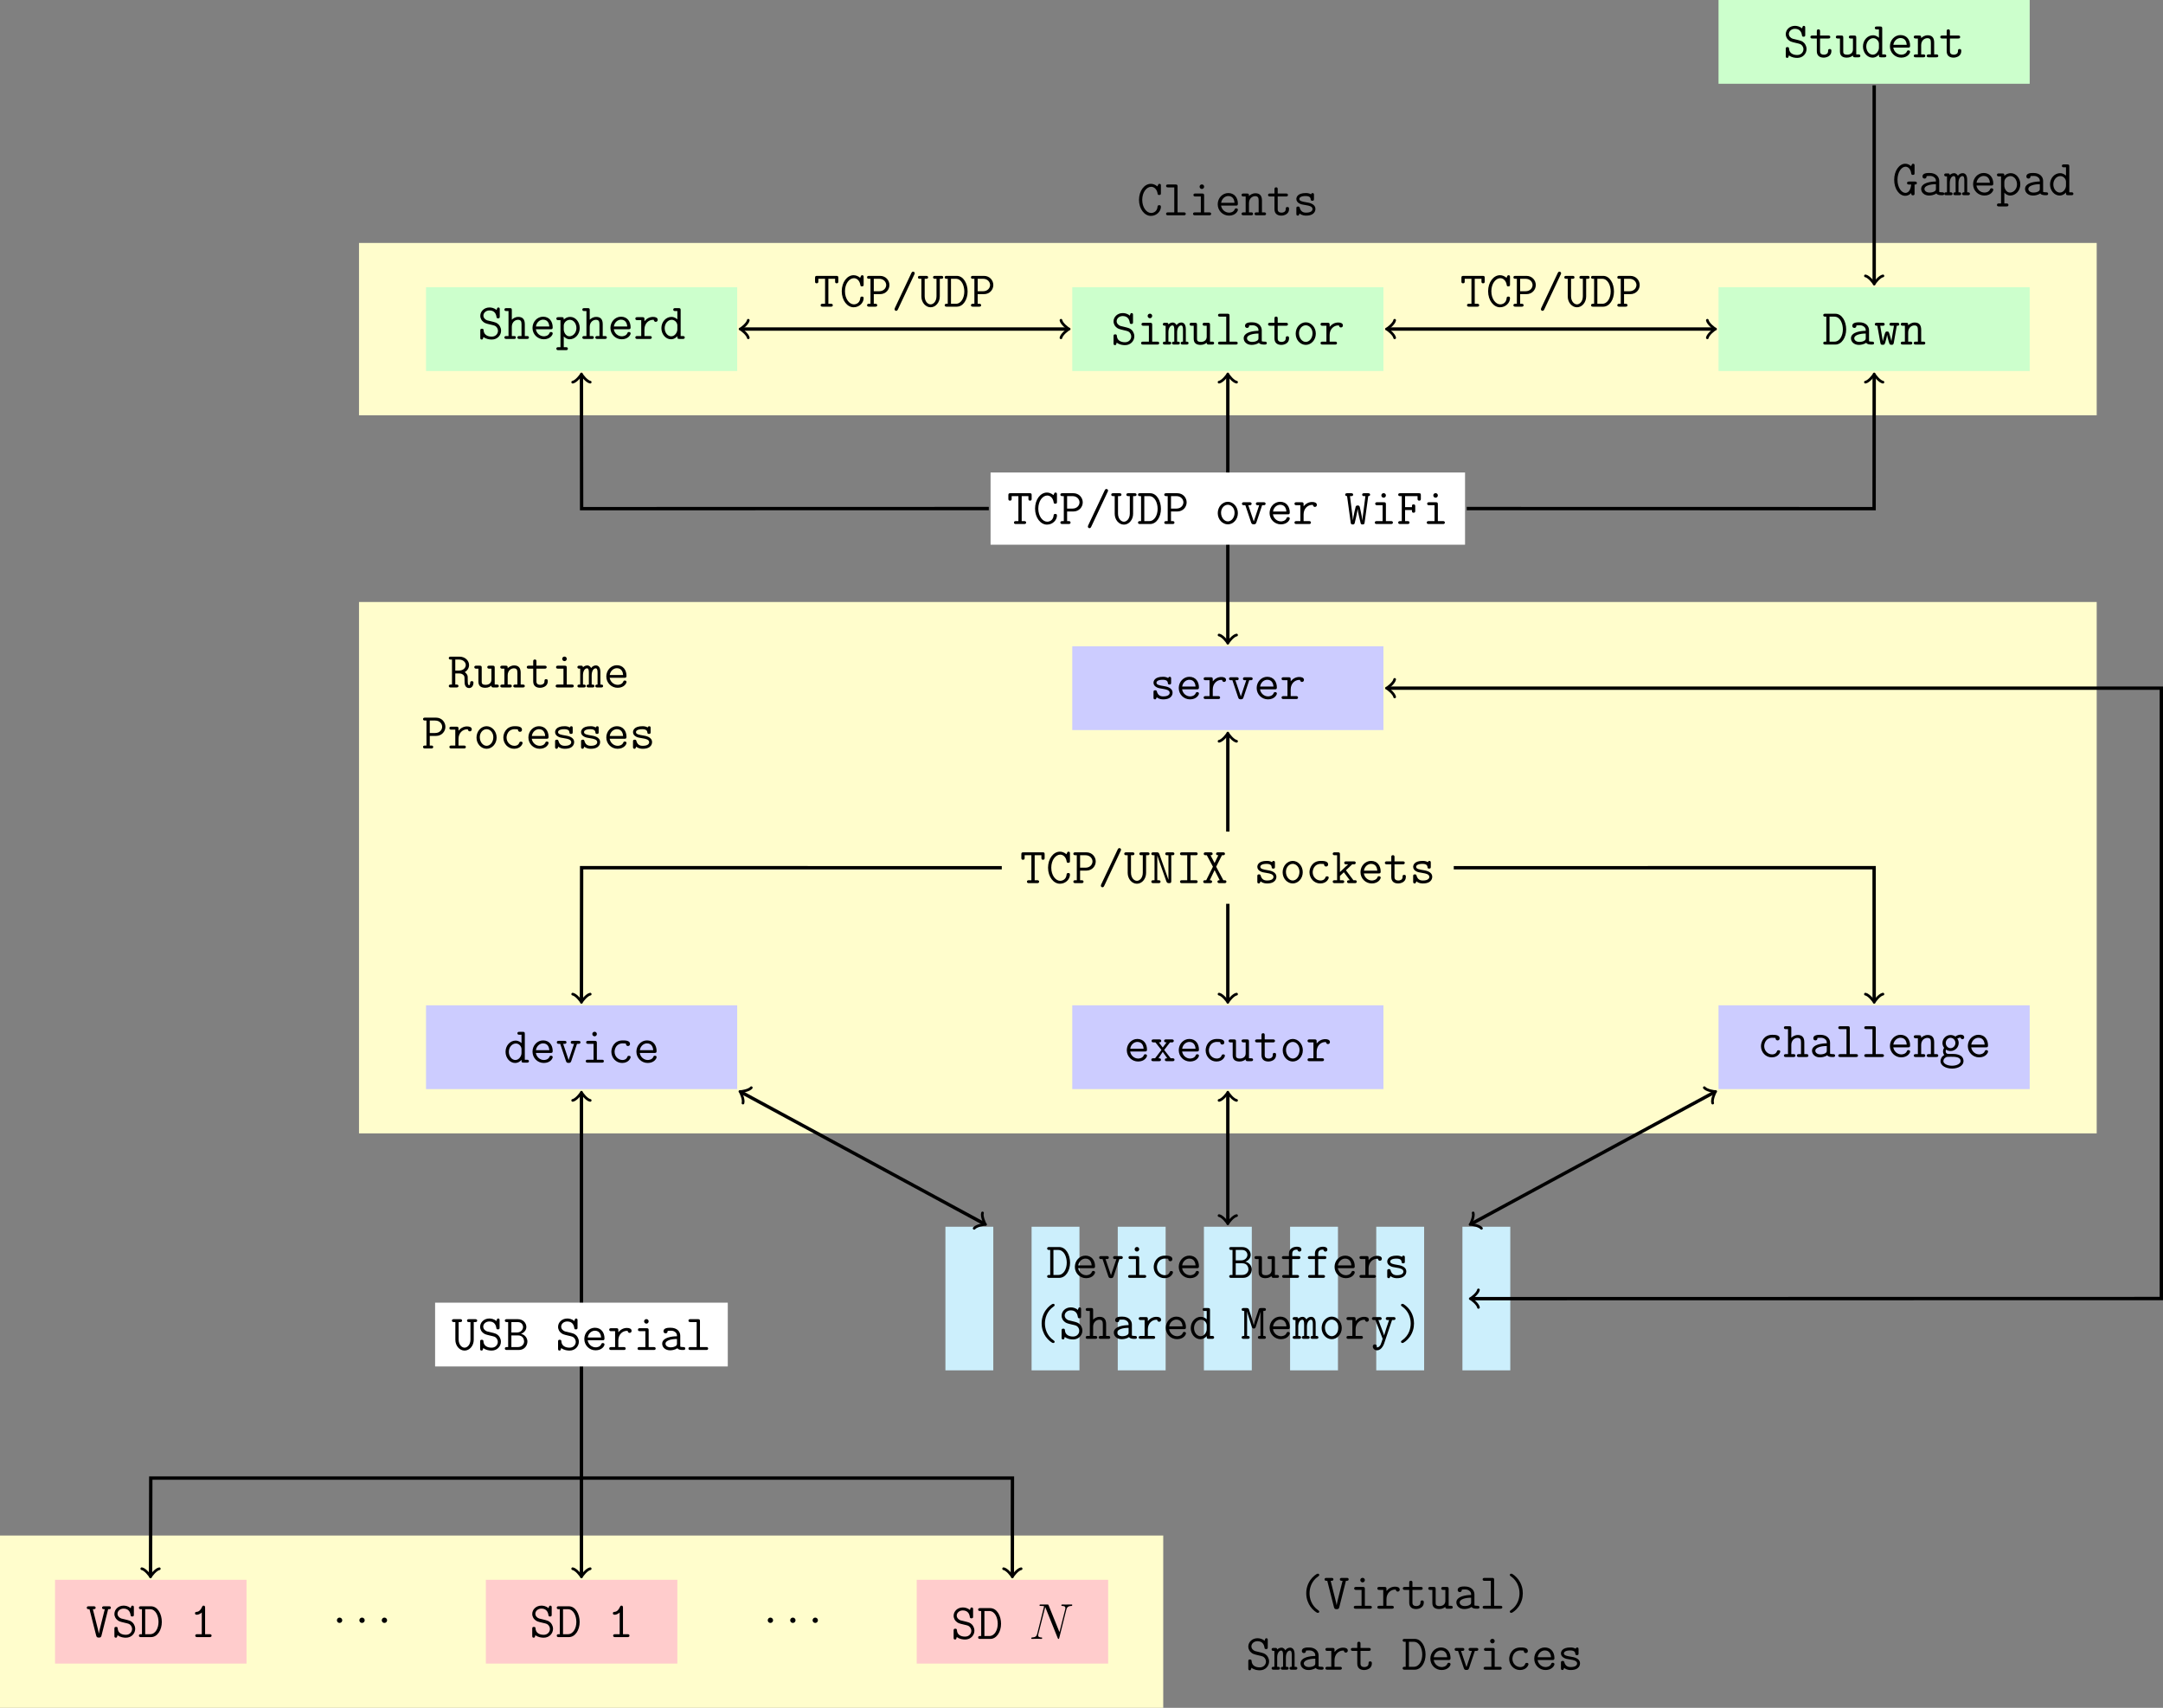 <?xml version="1.0" encoding="UTF-8"?>
<svg xmlns="http://www.w3.org/2000/svg" xmlns:xlink="http://www.w3.org/1999/xlink" width="512.334pt" height="404.503pt" viewBox="0 0 512.334 404.503" version="1.1">
<rect x="0" y="0" width="512.334" height="404.503" fill="#808080" stroke="none"/>
<defs>
<g>
<symbol overflow="visible" id="glyph0-0">
<path style="stroke:none;" d=""/>
</symbol>
<symbol overflow="visible" id="glyph0-1">
<path style="stroke:none;" d="M 5.219 -7 C 5.219 -7.188 5.219 -7.453 4.891 -7.453 C 4.641 -7.453 4.609 -7.344 4.469 -6.844 C 3.891 -7.359 3.203 -7.453 2.781 -7.453 C 1.516 -7.453 0.609 -6.531 0.609 -5.484 C 0.609 -4.781 1.031 -4.312 1.094 -4.25 C 1.609 -3.734 1.812 -3.688 3.062 -3.391 C 3.953 -3.188 4.156 -3.141 4.453 -2.812 C 4.672 -2.547 4.797 -2.25 4.797 -1.906 C 4.797 -1.266 4.281 -0.547 3.328 -0.547 C 2.312 -0.547 1.453 -0.984 1.391 -2.047 C 1.375 -2.219 1.359 -2.422 1 -2.422 C 0.609 -2.422 0.609 -2.203 0.609 -1.953 L 0.609 -0.312 C 0.609 -0.125 0.609 0.141 0.938 0.141 C 1.188 0.141 1.219 0.047 1.359 -0.453 C 2.016 0.062 2.844 0.141 3.328 0.141 C 4.688 0.141 5.531 -0.891 5.531 -1.953 C 5.531 -2.797 5.016 -3.328 4.984 -3.375 C 4.5 -3.859 4.281 -3.906 3.078 -4.203 C 2.797 -4.266 2.328 -4.375 2.234 -4.406 C 1.75 -4.578 1.344 -5 1.344 -5.531 C 1.344 -6.172 1.953 -6.75 2.766 -6.75 C 3.672 -6.75 4.281 -6.281 4.438 -5.266 C 4.469 -5.031 4.5 -4.875 4.828 -4.875 C 5.219 -4.875 5.219 -5.094 5.219 -5.328 Z M 5.219 -7 "/>
</symbol>
<symbol overflow="visible" id="glyph0-2">
<path style="stroke:none;" d="M 2.578 -4.453 L 4.516 -4.453 C 4.688 -4.453 5 -4.453 5 -4.812 C 5 -5.156 4.688 -5.156 4.516 -5.156 L 2.578 -5.156 L 2.578 -6.125 C 2.578 -6.344 2.578 -6.625 2.203 -6.625 C 1.812 -6.625 1.812 -6.344 1.812 -6.125 L 1.812 -5.156 L 0.781 -5.156 C 0.625 -5.156 0.297 -5.156 0.297 -4.812 C 0.297 -4.453 0.609 -4.453 0.781 -4.453 L 1.812 -4.453 L 1.812 -1.453 C 1.812 -0.328 2.562 0.078 3.438 0.078 C 4.078 0.078 5.266 -0.25 5.266 -1.469 C 5.266 -1.703 5.266 -1.969 4.859 -1.969 C 4.484 -1.969 4.484 -1.703 4.484 -1.453 C 4.469 -0.734 3.797 -0.625 3.516 -0.625 C 2.578 -0.625 2.578 -1.219 2.578 -1.5 Z M 2.578 -4.453 "/>
</symbol>
<symbol overflow="visible" id="glyph0-3">
<path style="stroke:none;" d="M 5 -4.656 C 5 -5.031 4.922 -5.156 4.516 -5.156 L 3.734 -5.156 C 3.562 -5.156 3.25 -5.156 3.25 -4.812 C 3.25 -4.453 3.562 -4.453 3.734 -4.453 L 4.219 -4.453 L 4.219 -1.859 C 4.219 -0.891 3.406 -0.625 2.875 -0.625 C 1.922 -0.625 1.922 -1.047 1.922 -1.422 L 1.922 -4.656 C 1.922 -5.031 1.859 -5.156 1.453 -5.156 L 0.656 -5.156 C 0.484 -5.156 0.172 -5.156 0.172 -4.812 C 0.172 -4.453 0.484 -4.453 0.656 -4.453 L 1.141 -4.453 L 1.141 -1.359 C 1.141 -0.266 1.859 0.078 2.781 0.078 C 3.516 0.078 3.969 -0.234 4.203 -0.438 C 4.203 0 4.5 0 4.703 0 L 5.484 0 C 5.656 0 5.969 0 5.969 -0.344 C 5.969 -0.688 5.656 -0.688 5.484 -0.688 L 5 -0.688 Z M 5 -4.656 "/>
</symbol>
<symbol overflow="visible" id="glyph0-4">
<path style="stroke:none;" d="M 5 -6.812 C 5 -7.188 4.922 -7.297 4.516 -7.297 L 3.734 -7.297 C 3.562 -7.297 3.25 -7.297 3.25 -6.953 C 3.25 -6.609 3.562 -6.609 3.734 -6.609 L 4.219 -6.609 L 4.219 -4.625 C 4.031 -4.812 3.531 -5.219 2.812 -5.219 C 1.547 -5.219 0.438 -4.078 0.438 -2.562 C 0.438 -1.094 1.469 0.078 2.703 0.078 C 3.484 0.078 4 -0.391 4.219 -0.656 C 4.219 -0.156 4.219 0 4.703 0 L 5.484 0 C 5.656 0 5.969 0 5.969 -0.344 C 5.969 -0.688 5.656 -0.688 5.484 -0.688 L 5 -0.688 Z M 4.219 -2.266 C 4.219 -1.609 3.672 -0.625 2.766 -0.625 C 1.906 -0.625 1.219 -1.5 1.219 -2.562 C 1.219 -3.719 2.031 -4.531 2.875 -4.531 C 3.656 -4.531 4.219 -3.828 4.219 -3.203 Z M 4.219 -2.266 "/>
</symbol>
<symbol overflow="visible" id="glyph0-5">
<path style="stroke:none;" d="M 4.969 -2.297 C 5.219 -2.297 5.453 -2.297 5.453 -2.734 C 5.453 -4.141 4.656 -5.266 3.172 -5.266 C 1.781 -5.266 0.672 -4.062 0.672 -2.609 C 0.672 -1.094 1.875 0.078 3.344 0.078 C 4.891 0.078 5.453 -0.984 5.453 -1.297 C 5.453 -1.375 5.422 -1.641 5.062 -1.641 C 4.828 -1.641 4.75 -1.547 4.688 -1.375 C 4.391 -0.688 3.609 -0.625 3.375 -0.625 C 2.391 -0.625 1.609 -1.375 1.469 -2.297 Z M 1.484 -2.953 C 1.641 -3.969 2.422 -4.562 3.172 -4.562 C 4.359 -4.562 4.609 -3.547 4.656 -2.953 Z M 1.484 -2.953 "/>
</symbol>
<symbol overflow="visible" id="glyph0-6">
<path style="stroke:none;" d="M 5 -3.5 C 5 -4.672 4.453 -5.219 3.469 -5.219 C 2.656 -5.219 2.125 -4.766 1.922 -4.547 C 1.922 -4.984 1.922 -5.156 1.453 -5.156 L 0.656 -5.156 C 0.484 -5.156 0.172 -5.156 0.172 -4.812 C 0.172 -4.453 0.484 -4.453 0.656 -4.453 L 1.141 -4.453 L 1.141 -0.688 L 0.656 -0.688 C 0.484 -0.688 0.172 -0.688 0.172 -0.344 C 0.172 0 0.484 0 0.656 0 L 2.422 0 C 2.578 0 2.891 0 2.891 -0.344 C 2.891 -0.688 2.578 -0.688 2.422 -0.688 L 1.922 -0.688 L 1.922 -2.859 C 1.922 -4.016 2.734 -4.531 3.375 -4.531 C 4.078 -4.531 4.219 -4.141 4.219 -3.453 L 4.219 -0.688 L 3.734 -0.688 C 3.562 -0.688 3.25 -0.688 3.25 -0.344 C 3.25 0 3.562 0 3.734 0 L 5.484 0 C 5.656 0 5.969 0 5.969 -0.344 C 5.969 -0.688 5.656 -0.688 5.484 -0.688 L 5 -0.688 Z M 5 -3.5 "/>
</symbol>
<symbol overflow="visible" id="glyph0-7">
<path style="stroke:none;" d="M 5 -3.5 C 5 -4.672 4.453 -5.219 3.469 -5.219 C 2.656 -5.219 2.125 -4.766 1.922 -4.547 L 1.922 -6.812 C 1.922 -7.188 1.859 -7.297 1.453 -7.297 L 0.656 -7.297 C 0.484 -7.297 0.172 -7.297 0.172 -6.953 C 0.172 -6.609 0.484 -6.609 0.656 -6.609 L 1.141 -6.609 L 1.141 -0.688 L 0.656 -0.688 C 0.484 -0.688 0.172 -0.688 0.172 -0.344 C 0.172 0 0.484 0 0.656 0 L 2.422 0 C 2.578 0 2.891 0 2.891 -0.344 C 2.891 -0.688 2.578 -0.688 2.422 -0.688 L 1.922 -0.688 L 1.922 -2.859 C 1.922 -4.016 2.734 -4.531 3.375 -4.531 C 4.078 -4.531 4.219 -4.141 4.219 -3.453 L 4.219 -0.688 L 3.734 -0.688 C 3.562 -0.688 3.25 -0.688 3.25 -0.344 C 3.25 0 3.562 0 3.734 0 L 5.484 0 C 5.656 0 5.969 0 5.969 -0.344 C 5.969 -0.688 5.656 -0.688 5.484 -0.688 L 5 -0.688 Z M 5 -3.5 "/>
</symbol>
<symbol overflow="visible" id="glyph0-8">
<path style="stroke:none;" d="M 2.422 2.656 C 2.578 2.656 2.891 2.656 2.891 2.312 C 2.891 1.953 2.578 1.953 2.422 1.953 L 1.922 1.953 L 1.922 -0.594 C 2.219 -0.281 2.656 0.078 3.328 0.078 C 4.594 0.078 5.703 -1.062 5.703 -2.578 C 5.703 -4.047 4.703 -5.219 3.453 -5.219 C 2.578 -5.219 2.031 -4.703 1.922 -4.578 C 1.922 -4.969 1.922 -5.156 1.453 -5.156 L 0.656 -5.156 C 0.484 -5.156 0.172 -5.156 0.172 -4.812 C 0.172 -4.453 0.484 -4.453 0.656 -4.453 L 1.141 -4.453 L 1.141 1.953 L 0.656 1.953 C 0.484 1.953 0.172 1.953 0.172 2.312 C 0.172 2.656 0.484 2.656 0.656 2.656 Z M 1.922 -3.172 C 1.922 -3.859 2.594 -4.531 3.375 -4.531 C 4.234 -4.531 4.922 -3.656 4.922 -2.578 C 4.922 -1.438 4.109 -0.625 3.266 -0.625 C 2.359 -0.625 1.922 -1.641 1.922 -2.234 Z M 1.922 -3.172 "/>
</symbol>
<symbol overflow="visible" id="glyph0-9">
<path style="stroke:none;" d="M 2.578 -2.266 C 2.578 -3.688 3.578 -4.531 4.609 -4.531 C 4.656 -4.531 4.734 -4.531 4.797 -4.516 C 4.828 -4.094 5.156 -4.047 5.25 -4.047 C 5.516 -4.047 5.719 -4.25 5.719 -4.516 C 5.719 -5.031 5.219 -5.219 4.609 -5.219 C 3.812 -5.219 3.125 -4.859 2.578 -4.203 L 2.578 -4.656 C 2.578 -5.031 2.516 -5.156 2.109 -5.156 L 0.891 -5.156 C 0.734 -5.156 0.422 -5.156 0.422 -4.812 C 0.422 -4.453 0.734 -4.453 0.891 -4.453 L 1.812 -4.453 L 1.812 -0.688 L 0.891 -0.688 C 0.734 -0.688 0.422 -0.688 0.422 -0.344 C 0.422 0 0.734 0 0.891 0 L 3.844 0 C 4 0 4.312 0 4.312 -0.344 C 4.312 -0.688 4 -0.688 3.844 -0.688 L 2.578 -0.688 Z M 2.578 -2.266 "/>
</symbol>
<symbol overflow="visible" id="glyph0-10">
<path style="stroke:none;" d="M 3.609 -6.781 C 3.609 -7.078 3.375 -7.312 3.078 -7.312 C 2.766 -7.312 2.531 -7.078 2.531 -6.781 C 2.531 -6.484 2.766 -6.234 3.078 -6.234 C 3.375 -6.234 3.609 -6.484 3.609 -6.781 Z M 1.547 -5.156 C 1.391 -5.156 1.078 -5.156 1.078 -4.812 C 1.078 -4.453 1.391 -4.453 1.547 -4.453 L 2.828 -4.453 L 2.828 -0.688 L 1.469 -0.688 C 1.297 -0.688 0.984 -0.688 0.984 -0.344 C 0.984 0 1.297 0 1.469 0 L 4.797 0 C 4.953 0 5.266 0 5.266 -0.344 C 5.266 -0.688 4.953 -0.688 4.797 -0.688 L 3.609 -0.688 L 3.609 -4.656 C 3.609 -5.031 3.531 -5.156 3.125 -5.156 Z M 1.547 -5.156 "/>
</symbol>
<symbol overflow="visible" id="glyph0-11">
<path style="stroke:none;" d="M 5.422 -3.625 C 5.422 -3.891 5.422 -5.219 4.359 -5.219 C 3.938 -5.219 3.531 -5.031 3.219 -4.594 C 3.141 -4.766 2.875 -5.219 2.312 -5.219 C 1.766 -5.219 1.406 -4.875 1.297 -4.766 C 1.297 -5.156 1.047 -5.156 0.828 -5.156 L 0.469 -5.156 C 0.297 -5.156 -0.016 -5.156 -0.016 -4.812 C -0.016 -4.453 0.266 -4.453 0.641 -4.453 L 0.641 -0.688 C 0.25 -0.688 -0.016 -0.688 -0.016 -0.344 C -0.016 0 0.297 0 0.469 0 L 1.469 0 C 1.641 0 1.953 0 1.953 -0.344 C 1.953 -0.688 1.672 -0.688 1.297 -0.688 L 1.297 -2.891 C 1.297 -3.891 1.734 -4.531 2.266 -4.531 C 2.594 -4.531 2.688 -4.109 2.688 -3.547 L 2.688 -0.688 C 2.484 -0.688 2.156 -0.688 2.156 -0.344 C 2.156 0 2.484 0 2.656 0 L 3.531 0 C 3.688 0 4 0 4 -0.344 C 4 -0.688 3.734 -0.688 3.359 -0.688 L 3.359 -2.891 C 3.359 -3.891 3.797 -4.531 4.312 -4.531 C 4.656 -4.531 4.75 -4.109 4.75 -3.547 L 4.75 -0.688 C 4.547 -0.688 4.219 -0.688 4.219 -0.344 C 4.219 0 4.547 0 4.703 0 L 5.578 0 C 5.75 0 6.062 0 6.062 -0.344 C 6.062 -0.688 5.781 -0.688 5.422 -0.688 Z M 5.422 -3.625 "/>
</symbol>
<symbol overflow="visible" id="glyph0-12">
<path style="stroke:none;" d="M 3.469 -6.812 C 3.469 -7.188 3.391 -7.297 2.984 -7.297 L 1.234 -7.297 C 1.062 -7.297 0.75 -7.297 0.75 -6.953 C 0.75 -6.609 1.062 -6.609 1.234 -6.609 L 2.688 -6.609 L 2.688 -0.688 L 1.234 -0.688 C 1.062 -0.688 0.75 -0.688 0.75 -0.344 C 0.75 0 1.062 0 1.234 0 L 4.922 0 C 5.094 0 5.406 0 5.406 -0.344 C 5.406 -0.688 5.094 -0.688 4.922 -0.688 L 3.469 -0.688 Z M 3.469 -6.812 "/>
</symbol>
<symbol overflow="visible" id="glyph0-13">
<path style="stroke:none;" d="M 4.953 -3.391 C 4.953 -4.297 4.266 -5.266 2.656 -5.266 C 2.156 -5.266 0.984 -5.266 0.984 -4.438 C 0.984 -4.109 1.219 -3.938 1.484 -3.938 C 1.547 -3.938 1.953 -3.953 1.953 -4.453 C 1.953 -4.516 1.969 -4.531 2.219 -4.547 C 2.359 -4.562 2.516 -4.562 2.672 -4.562 C 2.938 -4.562 3.344 -4.562 3.734 -4.266 C 4.172 -3.938 4.172 -3.594 4.172 -3.25 C 3.469 -3.234 2.766 -3.172 2.031 -2.938 C 1.438 -2.734 0.672 -2.312 0.672 -1.5 C 0.672 -0.641 1.422 0.078 2.531 0.078 C 2.922 0.078 3.656 0.016 4.281 -0.422 C 4.516 -0.031 5.109 0 5.562 0 C 5.859 0 6.141 0 6.141 -0.344 C 6.141 -0.688 5.828 -0.688 5.672 -0.688 C 5.359 -0.688 5.109 -0.719 4.953 -0.781 Z M 4.172 -1.578 C 4.172 -1.297 4.172 -1.047 3.688 -0.828 C 3.266 -0.625 2.703 -0.625 2.672 -0.625 C 1.953 -0.625 1.453 -1 1.453 -1.5 C 1.453 -2.203 2.719 -2.609 4.172 -2.609 Z M 4.172 -1.578 "/>
</symbol>
<symbol overflow="visible" id="glyph0-14">
<path style="stroke:none;" d="M 5.453 -2.578 C 5.453 -4.078 4.359 -5.266 3.078 -5.266 C 1.781 -5.266 0.688 -4.078 0.688 -2.578 C 0.688 -1.078 1.797 0.078 3.078 0.078 C 4.344 0.078 5.453 -1.078 5.453 -2.578 Z M 3.078 -0.625 C 2.219 -0.625 1.469 -1.531 1.469 -2.672 C 1.469 -3.781 2.234 -4.562 3.078 -4.562 C 3.906 -4.562 4.672 -3.781 4.672 -2.672 C 4.672 -1.516 3.938 -0.625 3.078 -0.625 Z M 3.078 -0.625 "/>
</symbol>
<symbol overflow="visible" id="glyph0-15">
<path style="stroke:none;" d="M 0.734 -7.297 C 0.578 -7.297 0.266 -7.297 0.266 -6.953 C 0.266 -6.609 0.578 -6.609 0.734 -6.609 L 0.984 -6.609 L 0.984 -0.688 L 0.734 -0.688 C 0.578 -0.688 0.266 -0.688 0.266 -0.344 C 0.266 0 0.578 0 0.734 0 L 3.125 0 C 4.656 0 5.688 -1.703 5.688 -3.578 C 5.688 -5.5 4.703 -7.297 3.109 -7.297 Z M 1.75 -0.688 L 1.75 -6.609 L 2.891 -6.609 C 4.281 -6.609 4.906 -4.953 4.906 -3.594 C 4.906 -2.156 4.203 -0.688 2.906 -0.688 Z M 1.75 -0.688 "/>
</symbol>
<symbol overflow="visible" id="glyph0-16">
<path style="stroke:none;" d="M 5.375 -4.453 C 5.672 -4.453 5.969 -4.453 5.969 -4.812 C 5.969 -5.156 5.641 -5.156 5.469 -5.156 L 4.141 -5.156 C 3.969 -5.156 3.641 -5.156 3.641 -4.812 C 3.641 -4.453 3.969 -4.453 4.141 -4.453 L 4.703 -4.453 L 4.094 -0.812 C 4.047 -1.125 3.844 -1.797 3.734 -2.172 C 3.516 -2.953 3.484 -3.094 3.078 -3.094 C 2.703 -3.094 2.656 -2.953 2.438 -2.188 C 2.203 -1.375 2.109 -1.031 2.078 -0.812 L 2.062 -0.812 L 1.453 -4.453 L 2.016 -4.453 C 2.172 -4.453 2.5 -4.453 2.5 -4.812 C 2.5 -5.156 2.172 -5.156 2.016 -5.156 L 0.672 -5.156 C 0.5 -5.156 0.172 -5.156 0.172 -4.812 C 0.172 -4.453 0.484 -4.453 0.766 -4.453 L 1.484 -0.391 C 1.547 0.031 1.75 0.062 2.016 0.062 C 2.484 0.062 2.516 -0.031 2.75 -0.859 C 2.859 -1.281 3.047 -1.938 3.078 -2.266 L 3.094 -2.266 C 3.109 -2.109 3.172 -1.766 3.422 -0.844 C 3.656 -0.047 3.688 0.062 4.141 0.062 C 4.344 0.062 4.578 0.062 4.656 -0.375 Z M 5.375 -4.453 "/>
</symbol>
<symbol overflow="visible" id="glyph0-17">
<path style="stroke:none;" d="M 5.672 -7 C 5.672 -7.188 5.672 -7.453 5.328 -7.453 C 5.109 -7.453 5.062 -7.312 5.016 -7.234 C 4.969 -7.141 4.875 -6.922 4.844 -6.844 C 4.344 -7.266 3.797 -7.453 3.297 -7.453 C 1.75 -7.453 0.484 -5.797 0.484 -3.656 C 0.484 -1.469 1.797 0.141 3.297 0.141 C 4.703 0.141 5.672 -0.969 5.672 -2.016 C 5.672 -2.391 5.422 -2.391 5.266 -2.391 C 5.109 -2.391 4.906 -2.328 4.891 -2.125 C 4.797 -0.641 3.578 -0.547 3.375 -0.547 C 2.266 -0.547 1.25 -1.859 1.25 -3.656 C 1.25 -5.469 2.281 -6.75 3.375 -6.75 C 4.016 -6.75 4.719 -6.234 4.891 -5.141 C 4.922 -4.875 5.031 -4.812 5.266 -4.812 C 5.672 -4.812 5.672 -5.016 5.672 -5.266 Z M 5.672 -7 "/>
</symbol>
<symbol overflow="visible" id="glyph0-18">
<path style="stroke:none;" d="M 5.016 -4.812 C 5.016 -5 5.016 -5.266 4.688 -5.266 C 4.406 -5.266 4.328 -4.984 4.328 -4.969 C 3.844 -5.266 3.297 -5.266 3.062 -5.266 C 1.109 -5.266 0.844 -4.266 0.844 -3.859 C 0.844 -3.375 1.141 -3.031 1.547 -2.812 C 1.922 -2.594 2.266 -2.531 3.25 -2.375 C 3.719 -2.297 4.672 -2.141 4.672 -1.484 C 4.672 -1.047 4.266 -0.625 3.156 -0.625 C 2.391 -0.625 1.891 -0.922 1.641 -1.781 C 1.578 -1.953 1.547 -2.078 1.25 -2.078 C 0.844 -2.078 0.844 -1.859 0.844 -1.609 L 0.844 -0.375 C 0.844 -0.188 0.844 0.078 1.188 0.078 C 1.328 0.078 1.438 0.078 1.609 -0.422 C 2.156 0.031 2.781 0.078 3.156 0.078 C 5.359 0.078 5.359 -1.359 5.359 -1.484 C 5.359 -2.719 3.891 -2.969 3.312 -3.062 C 2.266 -3.234 1.547 -3.359 1.547 -3.859 C 1.547 -4.188 1.906 -4.562 3.031 -4.562 C 4.172 -4.562 4.219 -4.031 4.25 -3.719 C 4.266 -3.484 4.484 -3.438 4.625 -3.438 C 5.016 -3.438 5.016 -3.656 5.016 -3.891 Z M 5.016 -4.812 "/>
</symbol>
<symbol overflow="visible" id="glyph0-19">
<path style="stroke:none;" d="M 5.062 -4.453 L 5.375 -4.453 C 5.547 -4.453 5.875 -4.453 5.875 -4.812 C 5.875 -5.156 5.547 -5.156 5.375 -5.156 L 4.062 -5.156 C 3.891 -5.156 3.578 -5.156 3.578 -4.812 C 3.578 -4.453 3.891 -4.453 4.062 -4.453 L 4.359 -4.453 L 3.078 -0.609 L 1.781 -4.453 L 2.078 -4.453 C 2.25 -4.453 2.562 -4.453 2.562 -4.812 C 2.562 -5.156 2.25 -5.156 2.078 -5.156 L 0.766 -5.156 C 0.594 -5.156 0.281 -5.156 0.281 -4.812 C 0.281 -4.453 0.594 -4.453 0.766 -4.453 L 1.078 -4.453 L 2.453 -0.344 C 2.578 0.062 2.844 0.062 3.078 0.062 C 3.297 0.062 3.562 0.062 3.688 -0.344 Z M 5.062 -4.453 "/>
</symbol>
<symbol overflow="visible" id="glyph0-20">
<path style="stroke:none;" d="M 5.453 -1.297 C 5.453 -1.609 5.156 -1.609 5.062 -1.609 C 4.781 -1.609 4.734 -1.516 4.672 -1.344 C 4.406 -0.688 3.828 -0.625 3.531 -0.625 C 2.516 -0.625 1.656 -1.469 1.656 -2.578 C 1.656 -3.188 2.016 -4.562 3.578 -4.562 C 3.891 -4.562 4.141 -4.547 4.25 -4.531 C 4.344 -4.5 4.344 -4.5 4.344 -4.438 C 4.391 -3.938 4.75 -3.938 4.828 -3.938 C 5.094 -3.938 5.312 -4.109 5.312 -4.438 C 5.312 -5.266 4.109 -5.266 3.578 -5.266 C 1.547 -5.266 0.891 -3.578 0.891 -2.578 C 0.891 -1.125 2 0.078 3.438 0.078 C 5.031 0.078 5.453 -1.109 5.453 -1.297 Z M 5.453 -1.297 "/>
</symbol>
<symbol overflow="visible" id="glyph0-21">
<path style="stroke:none;" d="M 0.781 -7.297 C 0.625 -7.297 0.312 -7.297 0.312 -6.953 C 0.312 -6.609 0.641 -6.609 0.797 -6.609 L 1.094 -6.609 L 1.094 -0.688 L 0.797 -0.688 C 0.641 -0.688 0.312 -0.688 0.312 -0.344 C 0.312 0 0.641 0 0.781 0 L 3.625 0 C 4.953 0 5.656 -1.047 5.656 -2 C 5.656 -2.844 5.062 -3.625 4.125 -3.828 C 4.719 -4.016 5.406 -4.594 5.406 -5.453 C 5.406 -6.328 4.703 -7.297 3.375 -7.297 Z M 1.859 -4.141 L 1.859 -6.609 L 3.344 -6.609 C 4.344 -6.609 4.625 -5.875 4.625 -5.438 C 4.625 -4.875 4.156 -4.141 3.156 -4.141 Z M 1.859 -0.688 L 1.859 -3.453 L 3.438 -3.453 C 4.641 -3.453 4.875 -2.422 4.875 -2.016 C 4.875 -1.438 4.422 -0.688 3.359 -0.688 Z M 1.859 -0.688 "/>
</symbol>
<symbol overflow="visible" id="glyph0-22">
<path style="stroke:none;" d="M 2.953 -4.453 L 4.406 -4.453 C 4.562 -4.453 4.875 -4.453 4.875 -4.812 C 4.875 -5.156 4.562 -5.156 4.406 -5.156 L 2.953 -5.156 L 2.953 -5.75 C 2.953 -6.688 3.797 -6.688 4.172 -6.688 C 4.172 -6.656 4.266 -6.219 4.656 -6.219 C 4.859 -6.219 5.125 -6.359 5.125 -6.688 C 5.125 -7.375 4.219 -7.375 4.047 -7.375 C 3.125 -7.375 2.172 -6.859 2.172 -5.797 L 2.172 -5.156 L 0.984 -5.156 C 0.828 -5.156 0.5 -5.156 0.5 -4.812 C 0.5 -4.453 0.812 -4.453 0.984 -4.453 L 2.172 -4.453 L 2.172 -0.688 L 1.047 -0.688 C 0.875 -0.688 0.562 -0.688 0.562 -0.344 C 0.562 0 0.875 0 1.047 0 L 4.094 0 C 4.25 0 4.562 0 4.562 -0.344 C 4.562 -0.688 4.25 -0.688 4.094 -0.688 L 2.953 -0.688 Z M 2.953 -4.453 "/>
</symbol>
<symbol overflow="visible" id="glyph0-23">
<path style="stroke:none;" d="M 5.109 0.688 C 5.109 0.531 5.031 0.484 4.859 0.359 C 3.219 -0.781 2.812 -2.484 2.812 -3.641 C 2.812 -4.781 3.188 -6.5 4.859 -7.656 C 5.031 -7.781 5.109 -7.828 5.109 -7.984 C 5.109 -8.109 5.062 -8.297 4.766 -8.297 C 4.469 -8.297 3.578 -7.609 3.031 -6.828 C 2.359 -5.891 2.031 -4.781 2.031 -3.641 C 2.031 -2.312 2.516 -1.203 3.016 -0.5 C 3.562 0.266 4.438 0.984 4.766 0.984 C 5.062 0.984 5.109 0.781 5.109 0.688 Z M 5.109 0.688 "/>
</symbol>
<symbol overflow="visible" id="glyph0-24">
<path style="stroke:none;" d="M 3.484 -4.703 C 3.328 -4.219 3.141 -3.641 3.078 -3.25 L 3.062 -3.25 C 2.969 -3.844 1.922 -6.984 1.906 -7.031 C 1.766 -7.297 1.531 -7.297 1.328 -7.297 L 0.688 -7.297 C 0.531 -7.297 0.203 -7.297 0.203 -6.953 C 0.203 -6.609 0.5 -6.609 0.812 -6.609 L 0.812 -0.688 C 0.5 -0.688 0.203 -0.688 0.203 -0.344 C 0.203 0 0.531 0 0.688 0 L 1.609 0 C 1.766 0 2.094 0 2.094 -0.344 C 2.094 -0.688 1.797 -0.688 1.484 -0.688 L 1.484 -6.469 L 1.5 -6.469 C 1.562 -6.094 1.609 -5.969 1.75 -5.531 L 2.594 -2.875 C 2.625 -2.766 2.719 -2.438 3.078 -2.438 C 3.219 -2.438 3.422 -2.531 3.516 -2.75 C 3.578 -2.922 4.656 -6.281 4.656 -6.438 L 4.656 -0.688 C 4.344 -0.688 4.047 -0.688 4.047 -0.344 C 4.047 0 4.375 0 4.547 0 L 5.453 0 C 5.625 0 5.938 0 5.938 -0.344 C 5.938 -0.688 5.641 -0.688 5.328 -0.688 L 5.328 -6.609 C 5.641 -6.609 5.938 -6.609 5.938 -6.953 C 5.938 -7.297 5.625 -7.297 5.453 -7.297 L 4.812 -7.297 C 4.344 -7.297 4.281 -7.156 4.188 -6.844 Z M 3.484 -4.703 "/>
</symbol>
<symbol overflow="visible" id="glyph0-25">
<path style="stroke:none;" d="M 5.062 -4.453 L 5.375 -4.453 C 5.547 -4.453 5.875 -4.453 5.875 -4.812 C 5.875 -5.156 5.547 -5.156 5.375 -5.156 L 4.062 -5.156 C 3.891 -5.156 3.578 -5.156 3.578 -4.812 C 3.578 -4.453 3.891 -4.453 4.062 -4.453 L 4.359 -4.453 C 4.031 -3.484 3.344 -1.484 3.172 -0.797 C 3.109 -1.062 3.062 -1.188 2.938 -1.516 L 1.828 -4.453 L 2.109 -4.453 C 2.266 -4.453 2.594 -4.453 2.594 -4.812 C 2.594 -5.156 2.266 -5.156 2.109 -5.156 L 0.781 -5.156 C 0.625 -5.156 0.297 -5.156 0.297 -4.812 C 0.297 -4.453 0.625 -4.453 0.781 -4.453 L 1.109 -4.453 L 2.781 -0.156 C 2.828 -0.031 2.828 -0.016 2.828 0 C 2.828 0.031 2.516 1.062 2.344 1.406 C 2.266 1.516 1.969 2.078 1.406 2.016 C 1.406 1.984 1.453 1.906 1.453 1.781 C 1.453 1.5 1.25 1.312 0.984 1.312 C 0.688 1.312 0.5 1.516 0.5 1.797 C 0.5 2.25 0.891 2.719 1.484 2.719 C 2.641 2.719 3.156 1.188 3.188 1.094 Z M 5.062 -4.453 "/>
</symbol>
<symbol overflow="visible" id="glyph0-26">
<path style="stroke:none;" d="M 4.109 -3.641 C 4.109 -4.578 3.891 -5.781 3.031 -6.938 C 2.625 -7.5 1.734 -8.297 1.375 -8.297 C 1.094 -8.297 1.031 -8.094 1.031 -7.984 C 1.031 -7.844 1.109 -7.781 1.328 -7.641 C 2.781 -6.609 3.328 -5.016 3.328 -3.656 C 3.328 -2.578 2.984 -0.828 1.281 0.359 C 1.125 0.469 1.031 0.531 1.031 0.688 C 1.031 0.781 1.094 0.984 1.375 0.984 C 1.672 0.984 2.562 0.297 3.109 -0.484 C 3.797 -1.453 4.109 -2.578 4.109 -3.641 Z M 4.109 -3.641 "/>
</symbol>
<symbol overflow="visible" id="glyph0-27">
<path style="stroke:none;" d="M 3.375 -2.656 L 4.75 -4.453 L 5.156 -4.453 C 5.328 -4.453 5.641 -4.453 5.641 -4.812 C 5.641 -5.156 5.328 -5.156 5.156 -5.156 L 3.844 -5.156 C 3.672 -5.156 3.359 -5.156 3.359 -4.812 C 3.359 -4.453 3.641 -4.453 3.938 -4.453 L 3.031 -3.234 L 2.109 -4.453 C 2.391 -4.453 2.672 -4.453 2.672 -4.812 C 2.672 -5.156 2.359 -5.156 2.203 -5.156 L 0.875 -5.156 C 0.703 -5.156 0.391 -5.156 0.391 -4.812 C 0.391 -4.453 0.703 -4.453 0.875 -4.453 L 1.297 -4.453 L 2.719 -2.656 L 1.219 -0.688 L 0.812 -0.688 C 0.641 -0.688 0.328 -0.688 0.328 -0.344 C 0.328 0 0.641 0 0.812 0 L 2.125 0 C 2.297 0 2.609 0 2.609 -0.344 C 2.609 -0.688 2.328 -0.688 2.016 -0.688 L 3.031 -2.203 L 4.109 -0.688 C 3.812 -0.688 3.531 -0.688 3.531 -0.344 C 3.531 0 3.844 0 4 0 L 5.328 0 C 5.5 0 5.812 0 5.812 -0.344 C 5.812 -0.688 5.5 -0.688 5.328 -0.688 L 4.906 -0.688 Z M 3.375 -2.656 "/>
</symbol>
<symbol overflow="visible" id="glyph0-28">
<path style="stroke:none;" d="M 2.266 -0.734 C 2.125 -0.734 1.578 -0.734 1.578 -1.375 C 1.578 -1.609 1.609 -1.656 1.656 -1.75 C 1.906 -1.578 2.297 -1.422 2.719 -1.422 C 3.812 -1.422 4.656 -2.297 4.656 -3.328 C 4.656 -3.625 4.578 -4 4.328 -4.391 C 4.641 -4.547 4.922 -4.594 5.109 -4.609 C 5.172 -4.234 5.516 -4.219 5.531 -4.219 C 5.672 -4.219 5.969 -4.312 5.969 -4.672 C 5.969 -4.906 5.797 -5.297 5.125 -5.297 C 4.906 -5.297 4.375 -5.25 3.875 -4.859 C 3.484 -5.125 3.078 -5.219 2.734 -5.219 C 1.656 -5.219 0.812 -4.344 0.812 -3.328 C 0.812 -3.062 0.875 -2.609 1.203 -2.172 C 0.984 -1.844 0.938 -1.484 0.938 -1.344 C 0.938 -0.922 1.141 -0.578 1.25 -0.484 C 0.578 -0.125 0.344 0.531 0.344 0.984 C 0.344 1.984 1.547 2.734 3.078 2.734 C 4.594 2.734 5.797 2 5.797 0.984 C 5.797 -0.734 3.688 -0.734 3.281 -0.734 Z M 2.719 -2.094 C 2.125 -2.094 1.594 -2.625 1.594 -3.328 C 1.594 -4.031 2.141 -4.547 2.719 -4.547 C 3.359 -4.547 3.875 -4 3.875 -3.328 C 3.875 -2.641 3.359 -2.094 2.719 -2.094 Z M 3.078 2.062 C 1.906 2.062 1.031 1.547 1.031 0.984 C 1.031 0.812 1.094 0.391 1.531 0.125 C 1.812 -0.062 1.922 -0.062 2.75 -0.062 C 3.797 -0.062 5.109 -0.062 5.109 0.984 C 5.109 1.547 4.25 2.062 3.078 2.062 Z M 3.078 2.062 "/>
</symbol>
<symbol overflow="visible" id="glyph0-29">
<path style="stroke:none;" d="M 4.062 -3.641 C 4.719 -4.016 5.078 -4.656 5.078 -5.312 C 5.078 -6.297 4.203 -7.297 2.797 -7.297 L 0.766 -7.297 C 0.578 -7.297 0.281 -7.297 0.281 -6.953 C 0.281 -6.609 0.594 -6.609 0.766 -6.609 L 1.031 -6.609 L 1.031 -0.688 L 0.766 -0.688 C 0.594 -0.688 0.281 -0.688 0.281 -0.344 C 0.281 0 0.578 0 0.766 0 L 2.062 0 C 2.234 0 2.562 0 2.562 -0.344 C 2.562 -0.688 2.234 -0.688 2.062 -0.688 L 1.812 -0.688 L 1.812 -3.312 L 2.75 -3.312 C 2.969 -3.312 3.328 -3.312 3.719 -2.969 C 4 -2.719 4 -2.453 4 -1.938 C 4 -1.094 4 -0.75 4.219 -0.344 C 4.406 -0.031 4.719 0.141 5.094 0.141 C 5.875 0.141 6.125 -0.688 6.125 -1.109 C 6.125 -1.344 6.016 -1.5 5.719 -1.5 C 5.359 -1.5 5.344 -1.219 5.344 -1.109 C 5.344 -1.031 5.312 -0.547 5.094 -0.547 C 4.766 -0.547 4.766 -1.078 4.766 -1.75 C 4.766 -2.562 4.766 -2.641 4.656 -2.938 C 4.5 -3.281 4.203 -3.531 4.062 -3.641 Z M 2.672 -4 L 1.812 -4 L 1.812 -6.609 L 2.672 -6.609 C 3.781 -6.609 4.297 -5.891 4.297 -5.312 C 4.297 -4.719 3.781 -4 2.672 -4 Z M 2.672 -4 "/>
</symbol>
<symbol overflow="visible" id="glyph0-30">
<path style="stroke:none;" d="M 1.922 -2.969 L 3.406 -2.969 C 4.797 -2.969 5.625 -4.062 5.625 -5.125 C 5.625 -6.234 4.766 -7.297 3.406 -7.297 L 0.828 -7.297 C 0.656 -7.297 0.328 -7.297 0.328 -6.953 C 0.328 -6.609 0.656 -6.609 0.828 -6.609 L 1.141 -6.609 L 1.141 -0.688 L 0.828 -0.688 C 0.656 -0.688 0.328 -0.688 0.328 -0.344 C 0.328 0 0.656 0 0.828 0 L 2.25 0 C 2.422 0 2.734 0 2.734 -0.344 C 2.734 -0.688 2.422 -0.688 2.25 -0.688 L 1.922 -0.688 Z M 1.922 -6.609 L 3.188 -6.609 C 4.344 -6.609 4.859 -5.766 4.859 -5.141 C 4.859 -4.453 4.312 -3.656 3.188 -3.656 L 1.922 -3.656 Z M 1.922 -6.609 "/>
</symbol>
<symbol overflow="visible" id="glyph0-31">
<path style="stroke:none;" d="M 5.281 -6.609 C 5.656 -6.609 5.922 -6.609 5.922 -6.953 C 5.922 -7.297 5.625 -7.297 5.453 -7.297 L 4.328 -7.297 C 4.156 -7.297 3.844 -7.297 3.844 -6.953 C 3.844 -6.609 4.125 -6.609 4.484 -6.609 L 3.516 -2.75 C 3.359 -2.141 3.156 -1.297 3.078 -0.812 C 3 -1.281 2.875 -1.781 2.75 -2.266 L 1.656 -6.609 C 2.016 -6.609 2.312 -6.609 2.312 -6.953 C 2.312 -7.297 1.984 -7.297 1.812 -7.297 L 0.688 -7.297 C 0.531 -7.297 0.219 -7.297 0.219 -6.953 C 0.219 -6.609 0.484 -6.609 0.844 -6.609 L 0.859 -6.609 L 2.453 -0.328 C 2.562 0.109 2.812 0.109 3.078 0.109 C 3.328 0.109 3.578 0.109 3.688 -0.297 Z M 5.281 -6.609 "/>
</symbol>
<symbol overflow="visible" id="glyph0-32">
<path style="stroke:none;" d="M 3.641 -6.953 C 3.641 -7.141 3.641 -7.453 3.281 -7.453 C 3.078 -7.453 3.016 -7.344 2.938 -7.188 C 2.719 -6.672 2.312 -6.031 1.688 -5.984 C 1.5 -5.969 1.25 -5.953 1.25 -5.641 C 1.25 -5.438 1.375 -5.297 1.641 -5.297 C 2.312 -5.297 2.828 -5.797 2.859 -5.828 L 2.859 -0.688 L 1.812 -0.688 C 1.641 -0.688 1.312 -0.688 1.312 -0.344 C 1.312 0 1.641 0 1.812 0 L 4.688 0 C 4.859 0 5.172 0 5.172 -0.344 C 5.172 -0.688 4.859 -0.688 4.688 -0.688 L 3.641 -0.688 Z M 3.641 -6.953 "/>
</symbol>
<symbol overflow="visible" id="glyph0-33">
<path style="stroke:none;" d="M 5.266 -2.531 C 5.5 -2.531 5.812 -2.531 5.812 -2.875 C 5.812 -3.234 5.484 -3.234 5.312 -3.234 L 3.984 -3.234 C 3.812 -3.234 3.484 -3.234 3.484 -2.875 C 3.484 -2.531 3.812 -2.531 3.984 -2.531 L 4.469 -2.531 C 4.406 -1.812 4.094 -0.547 3.109 -0.547 C 2.141 -0.547 1.219 -1.859 1.219 -3.641 C 1.219 -5.484 2.172 -6.75 3.125 -6.75 C 3.688 -6.75 4.328 -6.297 4.484 -5.109 C 4.516 -4.812 4.75 -4.812 4.859 -4.812 C 5.266 -4.812 5.266 -5.016 5.266 -5.266 L 5.266 -7 C 5.266 -7.188 5.266 -7.453 4.922 -7.453 C 4.719 -7.453 4.656 -7.312 4.609 -7.25 L 4.453 -6.875 C 4.062 -7.234 3.578 -7.453 3.062 -7.453 C 1.656 -7.453 0.438 -5.828 0.438 -3.656 C 0.438 -1.453 1.656 0.141 3.062 0.141 C 3.578 0.141 4.078 -0.078 4.484 -0.516 C 4.484 -0.203 4.484 0.031 4.875 0.031 C 5.266 0.031 5.266 -0.234 5.266 -0.453 Z M 5.266 -2.531 "/>
</symbol>
<symbol overflow="visible" id="glyph0-34">
<path style="stroke:none;" d="M 3.469 -6.609 L 5.062 -6.609 L 5.062 -6.031 C 5.062 -5.812 5.062 -5.531 5.438 -5.531 C 5.828 -5.531 5.828 -5.797 5.828 -6.031 L 5.828 -6.812 C 5.828 -7.188 5.766 -7.297 5.359 -7.297 L 0.797 -7.297 C 0.406 -7.297 0.312 -7.203 0.312 -6.812 L 0.312 -6.031 C 0.312 -5.812 0.312 -5.531 0.688 -5.531 C 1.094 -5.531 1.094 -5.797 1.094 -6.031 L 1.094 -6.609 L 2.688 -6.609 L 2.688 -0.688 L 2.109 -0.688 C 1.953 -0.688 1.641 -0.688 1.641 -0.344 C 1.641 0 1.953 0 2.109 0 L 4.047 0 C 4.203 0 4.516 0 4.516 -0.344 C 4.516 -0.688 4.203 -0.688 4.047 -0.688 L 3.469 -0.688 Z M 3.469 -6.609 "/>
</symbol>
<symbol overflow="visible" id="glyph0-35">
<path style="stroke:none;" d="M 5.391 -7.656 C 5.422 -7.734 5.469 -7.812 5.469 -7.906 C 5.469 -8.156 5.266 -8.297 5.078 -8.297 C 4.828 -8.297 4.734 -8.094 4.672 -7.969 L 0.75 0.344 C 0.719 0.438 0.688 0.516 0.688 0.594 C 0.688 0.844 0.891 0.984 1.062 0.984 C 1.312 0.984 1.406 0.797 1.469 0.672 Z M 5.391 -7.656 "/>
</symbol>
<symbol overflow="visible" id="glyph0-36">
<path style="stroke:none;" d="M 5.25 -6.609 L 5.562 -6.609 C 5.734 -6.609 6.062 -6.609 6.062 -6.953 C 6.062 -7.297 5.734 -7.297 5.562 -7.297 L 4.141 -7.297 C 3.984 -7.297 3.656 -7.297 3.656 -6.953 C 3.656 -6.609 3.984 -6.609 4.141 -6.609 L 4.469 -6.609 L 4.469 -2.5 C 4.469 -1.188 3.688 -0.547 3.078 -0.547 C 2.438 -0.547 1.672 -1.203 1.672 -2.5 L 1.672 -6.609 L 2 -6.609 C 2.156 -6.609 2.484 -6.609 2.484 -6.953 C 2.484 -7.297 2.156 -7.297 2 -7.297 L 0.578 -7.297 C 0.406 -7.297 0.078 -7.297 0.078 -6.953 C 0.078 -6.609 0.406 -6.609 0.578 -6.609 L 0.891 -6.609 L 0.891 -2.422 C 0.891 -0.984 1.891 0.141 3.078 0.141 C 4.25 0.141 5.25 -0.984 5.25 -2.422 Z M 5.25 -6.609 "/>
</symbol>
<symbol overflow="visible" id="glyph0-37">
<path style="stroke:none;" d="M 5.578 -6.609 C 5.672 -6.609 6.016 -6.609 6.016 -6.953 C 6.016 -7.297 5.688 -7.297 5.516 -7.297 L 4.641 -7.297 C 4.469 -7.297 4.141 -7.297 4.141 -6.953 C 4.141 -6.609 4.469 -6.609 4.641 -6.609 L 4.906 -6.609 L 4.406 -2.734 C 4.312 -2.062 4.203 -1.312 4.203 -0.859 L 4.188 -0.859 C 4.125 -1.703 3.562 -4.047 3.562 -4.078 C 3.484 -4.391 3.172 -4.391 3.078 -4.391 C 2.969 -4.391 2.719 -4.391 2.609 -4.141 C 2.562 -4.031 2.016 -1.656 1.953 -0.859 C 1.938 -1.188 1.906 -1.344 1.859 -1.828 L 1.25 -6.609 L 1.5 -6.609 C 1.672 -6.609 2 -6.609 2 -6.953 C 2 -7.297 1.672 -7.297 1.5 -7.297 L 0.625 -7.297 C 0.453 -7.297 0.125 -7.297 0.125 -6.953 C 0.125 -6.609 0.484 -6.609 0.547 -6.609 L 0.562 -6.609 L 1.422 -0.359 C 1.453 -0.125 1.484 0.109 1.891 0.109 C 2.016 0.109 2.266 0.109 2.359 -0.172 C 2.391 -0.234 3.016 -2.953 3.062 -3.531 L 3.078 -3.531 C 3.125 -2.984 3.734 -0.234 3.797 -0.125 C 3.906 0.109 4.141 0.109 4.25 0.109 C 4.656 0.109 4.688 -0.125 4.719 -0.344 Z M 5.578 -6.609 "/>
</symbol>
<symbol overflow="visible" id="glyph0-38">
<path style="stroke:none;" d="M 2 -3.312 L 3.625 -3.312 C 3.625 -2.891 3.625 -2.672 4.016 -2.672 C 4.406 -2.672 4.406 -2.938 4.406 -3.156 L 4.406 -4.156 C 4.406 -4.375 4.406 -4.656 4.016 -4.656 C 3.625 -4.656 3.625 -4.422 3.625 -4 L 2 -4 L 2 -6.609 L 4.953 -6.609 L 4.953 -6.031 C 4.953 -5.812 4.953 -5.531 5.344 -5.531 C 5.734 -5.531 5.734 -5.797 5.734 -6.031 L 5.734 -6.812 C 5.734 -7.188 5.672 -7.297 5.266 -7.297 L 0.859 -7.297 C 0.688 -7.297 0.375 -7.297 0.375 -6.953 C 0.375 -6.609 0.688 -6.609 0.859 -6.609 L 1.219 -6.609 L 1.219 -0.688 L 0.859 -0.688 C 0.688 -0.688 0.375 -0.688 0.375 -0.344 C 0.375 0 0.688 0 0.859 0 L 2.562 0 C 2.734 0 3.047 0 3.047 -0.344 C 3.047 -0.688 2.734 -0.688 2.562 -0.688 L 2 -0.688 Z M 2 -3.312 "/>
</symbol>
<symbol overflow="visible" id="glyph0-39">
<path style="stroke:none;" d="M 2.234 -6.891 C 2.094 -7.297 1.859 -7.297 1.609 -7.297 L 0.828 -7.297 C 0.641 -7.297 0.344 -7.297 0.344 -6.953 C 0.344 -6.609 0.656 -6.609 0.828 -6.609 L 1.094 -6.609 L 1.094 -0.688 L 0.828 -0.688 C 0.656 -0.688 0.344 -0.688 0.344 -0.344 C 0.344 0 0.641 0 0.828 0 L 2.016 0 C 2.188 0 2.516 0 2.516 -0.344 C 2.516 -0.688 2.188 -0.688 2.016 -0.688 L 1.75 -0.688 L 1.75 -6.484 L 1.766 -6.484 C 1.812 -6.344 1.906 -6.031 2.125 -5.422 L 3.906 -0.406 C 4.047 0 4.297 0 4.547 0 C 4.906 0 5.062 -0.031 5.062 -0.484 L 5.062 -6.609 L 5.312 -6.609 C 5.484 -6.609 5.797 -6.609 5.797 -6.953 C 5.797 -7.297 5.5 -7.297 5.312 -7.297 L 4.125 -7.297 C 3.953 -7.297 3.641 -7.297 3.641 -6.953 C 3.641 -6.609 3.953 -6.609 4.125 -6.609 L 4.391 -6.609 L 4.391 -0.828 L 4.375 -0.828 C 4.344 -0.953 4.234 -1.266 4.016 -1.875 Z M 2.234 -6.891 "/>
</symbol>
<symbol overflow="visible" id="glyph0-40">
<path style="stroke:none;" d="M 3.469 -6.609 L 4.688 -6.609 C 4.859 -6.609 5.156 -6.609 5.156 -6.953 C 5.156 -7.297 4.859 -7.297 4.688 -7.297 L 1.469 -7.297 C 1.297 -7.297 0.984 -7.297 0.984 -6.953 C 0.984 -6.609 1.297 -6.609 1.469 -6.609 L 2.688 -6.609 L 2.688 -0.688 L 1.469 -0.688 C 1.297 -0.688 0.984 -0.688 0.984 -0.344 C 0.984 0 1.297 0 1.469 0 L 4.688 0 C 4.859 0 5.156 0 5.156 -0.344 C 5.156 -0.688 4.859 -0.688 4.688 -0.688 L 3.469 -0.688 Z M 3.469 -6.609 "/>
</symbol>
<symbol overflow="visible" id="glyph0-41">
<path style="stroke:none;" d="M 3.391 -3.891 L 4.766 -6.609 L 4.984 -6.609 C 5.156 -6.609 5.469 -6.609 5.469 -6.953 C 5.469 -7.297 5.156 -7.297 4.984 -7.297 L 3.859 -7.297 C 3.688 -7.297 3.375 -7.297 3.375 -6.953 C 3.375 -6.609 3.688 -6.609 3.906 -6.609 L 3.016 -4.766 L 2.047 -6.609 C 2.25 -6.609 2.547 -6.609 2.547 -6.953 C 2.547 -7.297 2.234 -7.297 2.062 -7.297 L 0.938 -7.297 C 0.766 -7.297 0.453 -7.297 0.453 -6.953 C 0.453 -6.609 0.766 -6.609 0.938 -6.609 L 1.172 -6.609 L 2.625 -3.891 L 1.031 -0.688 L 0.797 -0.688 C 0.641 -0.688 0.328 -0.688 0.328 -0.344 C 0.328 0 0.641 0 0.797 0 L 1.938 0 C 2.109 0 2.422 0 2.422 -0.344 C 2.422 -0.688 2.109 -0.688 1.875 -0.688 L 3.016 -3.078 L 4.234 -0.688 C 4.031 -0.688 3.703 -0.688 3.703 -0.344 C 3.703 0 4.031 0 4.203 0 L 5.328 0 C 5.5 0 5.812 0 5.812 -0.344 C 5.812 -0.688 5.5 -0.688 5.328 -0.688 L 5.094 -0.688 Z M 3.391 -3.891 "/>
</symbol>
<symbol overflow="visible" id="glyph0-42">
<path style="stroke:none;" d="M 3.375 -3.047 L 4.859 -4.453 L 5.219 -4.453 C 5.375 -4.453 5.688 -4.453 5.688 -4.812 C 5.688 -5.156 5.375 -5.156 5.219 -5.156 L 3.469 -5.156 C 3.297 -5.156 2.969 -5.156 2.969 -4.812 C 2.969 -4.453 3.297 -4.453 3.469 -4.453 L 3.891 -4.453 L 1.953 -2.625 L 1.953 -6.812 C 1.953 -7.188 1.875 -7.297 1.469 -7.297 L 0.734 -7.297 C 0.578 -7.297 0.25 -7.297 0.25 -6.953 C 0.25 -6.609 0.578 -6.609 0.734 -6.609 L 1.281 -6.609 L 1.281 -0.688 L 0.734 -0.688 C 0.578 -0.688 0.25 -0.688 0.25 -0.344 C 0.25 0 0.578 0 0.734 0 L 2.484 0 C 2.656 0 2.969 0 2.969 -0.344 C 2.969 -0.688 2.656 -0.688 2.484 -0.688 L 1.953 -0.688 L 1.953 -1.703 L 2.875 -2.578 L 4.297 -0.688 C 3.922 -0.688 3.641 -0.688 3.641 -0.344 C 3.641 0 3.953 0 4.125 0 L 5.469 0 C 5.625 0 5.938 0 5.938 -0.344 C 5.938 -0.688 5.625 -0.688 5.469 -0.688 L 5.141 -0.688 Z M 3.375 -3.047 "/>
</symbol>
<symbol overflow="visible" id="glyph1-0">
<path style="stroke:none;" d=""/>
</symbol>
<symbol overflow="visible" id="glyph1-1">
<path style="stroke:none;" d="M 8.844 -6.906 C 8.984 -7.422 9.172 -7.781 10.078 -7.812 C 10.109 -7.812 10.25 -7.828 10.25 -8.031 C 10.25 -8.156 10.141 -8.156 10.094 -8.156 C 9.859 -8.156 9.25 -8.141 9.016 -8.141 L 8.438 -8.141 C 8.266 -8.141 8.062 -8.156 7.891 -8.156 C 7.812 -8.156 7.672 -8.156 7.672 -7.938 C 7.672 -7.812 7.766 -7.812 7.859 -7.812 C 8.578 -7.797 8.625 -7.516 8.625 -7.297 C 8.625 -7.203 8.609 -7.156 8.578 -7 L 7.219 -1.609 L 4.656 -7.953 C 4.578 -8.156 4.562 -8.156 4.297 -8.156 L 2.844 -8.156 C 2.609 -8.156 2.5 -8.156 2.5 -7.938 C 2.5 -7.812 2.578 -7.812 2.812 -7.812 C 2.875 -7.812 3.578 -7.812 3.578 -7.703 C 3.578 -7.688 3.547 -7.594 3.531 -7.547 L 1.953 -1.219 C 1.812 -0.641 1.516 -0.375 0.734 -0.344 C 0.672 -0.344 0.547 -0.328 0.547 -0.125 C 0.547 0 0.672 0 0.703 0 C 0.938 0 1.547 -0.031 1.797 -0.031 L 2.359 -0.031 C 2.531 -0.031 2.734 0 2.906 0 C 2.984 0 3.125 0 3.125 -0.234 C 3.125 -0.328 3 -0.344 2.953 -0.344 C 2.562 -0.359 2.172 -0.438 2.172 -0.859 C 2.172 -0.953 2.203 -1.062 2.219 -1.156 L 3.844 -7.547 C 3.906 -7.438 3.906 -7.406 3.953 -7.297 L 6.797 -0.219 C 6.859 -0.078 6.891 0 7 0 C 7.109 0 7.125 -0.031 7.172 -0.234 Z M 8.844 -6.906 "/>
</symbol>
<symbol overflow="visible" id="glyph2-0">
<path style="stroke:none;" d=""/>
</symbol>
<symbol overflow="visible" id="glyph2-1">
<path style="stroke:none;" d="M 2.297 -2.984 C 2.297 -3.328 2.016 -3.625 1.656 -3.625 C 1.312 -3.625 1.031 -3.328 1.031 -2.984 C 1.031 -2.641 1.312 -2.359 1.656 -2.359 C 2.016 -2.359 2.297 -2.641 2.297 -2.984 Z M 2.297 -2.984 "/>
</symbol>
</g>
<clipPath id="clip1">
  <path d="M 0 363 L 276 363 L 276 404.504 L 0 404.504 Z M 0 363 "/>
</clipPath>
<clipPath id="clip2">
  <path d="M 317 151 L 512.336 151 L 512.336 319 L 317 319 Z M 317 151 "/>
</clipPath>
</defs>
<g id="surface1">
<path style=" stroke:none;fill-rule:nonzero;fill:rgb(100%,98.979%,80%);fill-opacity:1;" d="M 85.035 98.363 L 85.035 57.543 L 496.629 57.543 L 496.629 98.363 Z M 85.035 98.363 "/>
<path style=" stroke:none;fill-rule:nonzero;fill:rgb(79.999%,100%,79.999%);fill-opacity:1;" d="M 407.055 19.84 L 480.758 19.84 L 480.758 0 L 407.055 0 Z M 407.055 19.84 "/>
<g style="fill:rgb(0%,0%,0%);fill-opacity:1;">
  <use xlink:href="#glyph0-1" x="422.372" y="13.574"/>
  <use xlink:href="#glyph0-2" x="428.524" y="13.574"/>
  <use xlink:href="#glyph0-3" x="434.676" y="13.574"/>
  <use xlink:href="#glyph0-4" x="440.828" y="13.574"/>
  <use xlink:href="#glyph0-5" x="446.981" y="13.574"/>
  <use xlink:href="#glyph0-6" x="453.133" y="13.574"/>
  <use xlink:href="#glyph0-2" x="459.285" y="13.574"/>
</g>
<path style=" stroke:none;fill-rule:nonzero;fill:rgb(79.999%,100%,79.999%);fill-opacity:1;" d="M 100.91 87.875 L 174.613 87.875 L 174.613 68.031 L 100.91 68.031 Z M 100.91 87.875 "/>
<g style="fill:rgb(0%,0%,0%);fill-opacity:1;">
  <use xlink:href="#glyph0-1" x="113.156" y="80.277"/>
  <use xlink:href="#glyph0-7" x="119.308" y="80.277"/>
  <use xlink:href="#glyph0-5" x="125.46" y="80.277"/>
  <use xlink:href="#glyph0-8" x="131.612" y="80.277"/>
  <use xlink:href="#glyph0-7" x="137.765" y="80.277"/>
  <use xlink:href="#glyph0-5" x="143.917" y="80.277"/>
  <use xlink:href="#glyph0-9" x="150.069" y="80.277"/>
  <use xlink:href="#glyph0-4" x="156.221" y="80.277"/>
</g>
<path style=" stroke:none;fill-rule:nonzero;fill:rgb(79.999%,100%,79.999%);fill-opacity:1;" d="M 253.98 87.875 L 327.684 87.875 L 327.684 68.031 L 253.98 68.031 Z M 253.98 87.875 "/>
<g style="fill:rgb(0%,0%,0%);fill-opacity:1;">
  <use xlink:href="#glyph0-1" x="263.15" y="81.606"/>
  <use xlink:href="#glyph0-10" x="269.302" y="81.606"/>
  <use xlink:href="#glyph0-11" x="275.454" y="81.606"/>
  <use xlink:href="#glyph0-3" x="281.606" y="81.606"/>
  <use xlink:href="#glyph0-12" x="287.759" y="81.606"/>
  <use xlink:href="#glyph0-13" x="293.911" y="81.606"/>
  <use xlink:href="#glyph0-2" x="300.063" y="81.606"/>
  <use xlink:href="#glyph0-14" x="306.215" y="81.606"/>
  <use xlink:href="#glyph0-9" x="312.367" y="81.606"/>
</g>
<path style=" stroke:none;fill-rule:nonzero;fill:rgb(79.999%,100%,79.999%);fill-opacity:1;" d="M 407.055 87.875 L 480.758 87.875 L 480.758 68.031 L 407.055 68.031 Z M 407.055 87.875 "/>
<g style="fill:rgb(0%,0%,0%);fill-opacity:1;">
  <use xlink:href="#glyph0-15" x="431.6" y="81.606"/>
  <use xlink:href="#glyph0-13" x="437.752" y="81.606"/>
  <use xlink:href="#glyph0-16" x="443.904" y="81.606"/>
  <use xlink:href="#glyph0-6" x="450.056" y="81.606"/>
</g>
<g style="fill:rgb(0%,0%,0%);fill-opacity:1;">
  <use xlink:href="#glyph0-17" x="269.302" y="50.992"/>
  <use xlink:href="#glyph0-12" x="275.454" y="50.992"/>
  <use xlink:href="#glyph0-10" x="281.606" y="50.992"/>
  <use xlink:href="#glyph0-5" x="287.758" y="50.992"/>
  <use xlink:href="#glyph0-6" x="293.911" y="50.992"/>
  <use xlink:href="#glyph0-2" x="300.063" y="50.992"/>
  <use xlink:href="#glyph0-18" x="306.215" y="50.992"/>
</g>
<path style=" stroke:none;fill-rule:nonzero;fill:rgb(100%,98.979%,80%);fill-opacity:1;" d="M 85.035 268.441 L 85.035 142.582 L 496.629 142.582 L 496.629 268.441 Z M 85.035 268.441 "/>
<path style=" stroke:none;fill-rule:nonzero;fill:rgb(79.999%,79.999%,100%);fill-opacity:1;" d="M 253.98 172.914 L 327.684 172.914 L 327.684 153.07 L 253.98 153.07 Z M 253.98 172.914 "/>
<g style="fill:rgb(0%,0%,0%);fill-opacity:1;">
  <use xlink:href="#glyph0-18" x="272.378" y="165.565"/>
  <use xlink:href="#glyph0-5" x="278.53" y="165.565"/>
  <use xlink:href="#glyph0-9" x="284.682" y="165.565"/>
  <use xlink:href="#glyph0-19" x="290.834" y="165.565"/>
  <use xlink:href="#glyph0-5" x="296.987" y="165.565"/>
  <use xlink:href="#glyph0-9" x="303.139" y="165.565"/>
</g>
<path style=" stroke:none;fill-rule:nonzero;fill:rgb(80%,93.567%,98.746%);fill-opacity:1;" d="M 223.934 324.566 L 235.273 324.566 L 235.273 290.551 L 223.934 290.551 Z M 223.934 324.566 "/>
<path style=" stroke:none;fill-rule:nonzero;fill:rgb(80%,93.567%,98.746%);fill-opacity:1;" d="M 244.344 324.566 L 255.684 324.566 L 255.684 290.551 L 244.344 290.551 Z M 244.344 324.566 "/>
<path style=" stroke:none;fill-rule:nonzero;fill:rgb(80%,93.567%,98.746%);fill-opacity:1;" d="M 264.754 324.566 L 276.094 324.566 L 276.094 290.551 L 264.754 290.551 Z M 264.754 324.566 "/>
<path style=" stroke:none;fill-rule:nonzero;fill:rgb(80%,93.567%,98.746%);fill-opacity:1;" d="M 285.164 324.566 L 296.504 324.566 L 296.504 290.551 L 285.164 290.551 Z M 285.164 324.566 "/>
<path style=" stroke:none;fill-rule:nonzero;fill:rgb(80%,93.567%,98.746%);fill-opacity:1;" d="M 305.574 324.566 L 316.914 324.566 L 316.914 290.551 L 305.574 290.551 Z M 305.574 324.566 "/>
<path style=" stroke:none;fill-rule:nonzero;fill:rgb(80%,93.567%,98.746%);fill-opacity:1;" d="M 325.984 324.566 L 337.324 324.566 L 337.324 290.551 L 325.984 290.551 Z M 325.984 324.566 "/>
<path style=" stroke:none;fill-rule:nonzero;fill:rgb(80%,93.567%,98.746%);fill-opacity:1;" d="M 346.395 324.566 L 357.73 324.566 L 357.73 290.551 L 346.395 290.551 Z M 346.395 324.566 "/>
<g style="fill:rgb(0%,0%,0%);fill-opacity:1;">
  <use xlink:href="#glyph0-15" x="247.77" y="302.66"/>
  <use xlink:href="#glyph0-5" x="253.922" y="302.66"/>
  <use xlink:href="#glyph0-19" x="260.074" y="302.66"/>
  <use xlink:href="#glyph0-10" x="266.226" y="302.66"/>
  <use xlink:href="#glyph0-20" x="272.379" y="302.66"/>
  <use xlink:href="#glyph0-5" x="278.531" y="302.66"/>
</g>
<g style="fill:rgb(0%,0%,0%);fill-opacity:1;">
  <use xlink:href="#glyph0-21" x="290.84" y="302.66"/>
</g>
<g style="fill:rgb(0%,0%,0%);fill-opacity:1;">
  <use xlink:href="#glyph0-3" x="296.98" y="302.66"/>
  <use xlink:href="#glyph0-22" x="303.132" y="302.66"/>
  <use xlink:href="#glyph0-22" x="309.284" y="302.66"/>
  <use xlink:href="#glyph0-5" x="315.436" y="302.66"/>
  <use xlink:href="#glyph0-9" x="321.589" y="302.66"/>
  <use xlink:href="#glyph0-18" x="327.741" y="302.66"/>
</g>
<g style="fill:rgb(0%,0%,0%);fill-opacity:1;">
  <use xlink:href="#glyph0-23" x="244.694" y="317.106"/>
  <use xlink:href="#glyph0-1" x="250.846" y="317.106"/>
  <use xlink:href="#glyph0-7" x="256.998" y="317.106"/>
  <use xlink:href="#glyph0-13" x="263.15" y="317.106"/>
  <use xlink:href="#glyph0-9" x="269.303" y="317.106"/>
  <use xlink:href="#glyph0-5" x="275.455" y="317.106"/>
  <use xlink:href="#glyph0-4" x="281.607" y="317.106"/>
</g>
<g style="fill:rgb(0%,0%,0%);fill-opacity:1;">
  <use xlink:href="#glyph0-24" x="293.904" y="317.106"/>
  <use xlink:href="#glyph0-5" x="300.056" y="317.106"/>
  <use xlink:href="#glyph0-11" x="306.208" y="317.106"/>
  <use xlink:href="#glyph0-14" x="312.36" y="317.106"/>
  <use xlink:href="#glyph0-9" x="318.513" y="317.106"/>
  <use xlink:href="#glyph0-25" x="324.665" y="317.106"/>
  <use xlink:href="#glyph0-26" x="330.817" y="317.106"/>
</g>
<path style=" stroke:none;fill-rule:nonzero;fill:rgb(79.999%,79.999%,100%);fill-opacity:1;" d="M 100.91 257.953 L 174.613 257.953 L 174.613 238.109 L 100.91 238.109 Z M 100.91 257.953 "/>
<g style="fill:rgb(0%,0%,0%);fill-opacity:1;">
  <use xlink:href="#glyph0-4" x="119.308" y="251.684"/>
  <use xlink:href="#glyph0-5" x="125.46" y="251.684"/>
  <use xlink:href="#glyph0-19" x="131.612" y="251.684"/>
  <use xlink:href="#glyph0-10" x="137.764" y="251.684"/>
  <use xlink:href="#glyph0-20" x="143.917" y="251.684"/>
  <use xlink:href="#glyph0-5" x="150.069" y="251.684"/>
</g>
<path style=" stroke:none;fill-rule:nonzero;fill:rgb(79.999%,79.999%,100%);fill-opacity:1;" d="M 253.98 257.953 L 327.684 257.953 L 327.684 238.109 L 253.98 238.109 Z M 253.98 257.953 "/>
<g style="fill:rgb(0%,0%,0%);fill-opacity:1;">
  <use xlink:href="#glyph0-5" x="266.226" y="251.34"/>
  <use xlink:href="#glyph0-27" x="272.378" y="251.34"/>
  <use xlink:href="#glyph0-5" x="278.53" y="251.34"/>
  <use xlink:href="#glyph0-20" x="284.682" y="251.34"/>
  <use xlink:href="#glyph0-3" x="290.835" y="251.34"/>
  <use xlink:href="#glyph0-2" x="296.987" y="251.34"/>
  <use xlink:href="#glyph0-14" x="303.139" y="251.34"/>
  <use xlink:href="#glyph0-9" x="309.291" y="251.34"/>
</g>
<path style=" stroke:none;fill-rule:nonzero;fill:rgb(79.999%,79.999%,100%);fill-opacity:1;" d="M 407.055 257.953 L 480.758 257.953 L 480.758 238.109 L 407.055 238.109 Z M 407.055 257.953 "/>
<g style="fill:rgb(0%,0%,0%);fill-opacity:1;">
  <use xlink:href="#glyph0-20" x="416.22" y="250.356"/>
  <use xlink:href="#glyph0-7" x="422.372" y="250.356"/>
  <use xlink:href="#glyph0-13" x="428.524" y="250.356"/>
  <use xlink:href="#glyph0-12" x="434.676" y="250.356"/>
  <use xlink:href="#glyph0-12" x="440.829" y="250.356"/>
  <use xlink:href="#glyph0-5" x="446.981" y="250.356"/>
  <use xlink:href="#glyph0-6" x="453.133" y="250.356"/>
  <use xlink:href="#glyph0-28" x="459.285" y="250.356"/>
  <use xlink:href="#glyph0-5" x="465.437" y="250.356"/>
</g>
<g style="fill:rgb(0%,0%,0%);fill-opacity:1;">
  <use xlink:href="#glyph0-29" x="106.027" y="162.824"/>
  <use xlink:href="#glyph0-3" x="112.179" y="162.824"/>
  <use xlink:href="#glyph0-6" x="118.331" y="162.824"/>
  <use xlink:href="#glyph0-2" x="124.483" y="162.824"/>
  <use xlink:href="#glyph0-10" x="130.636" y="162.824"/>
  <use xlink:href="#glyph0-11" x="136.788" y="162.824"/>
  <use xlink:href="#glyph0-5" x="142.94" y="162.824"/>
</g>
<g style="fill:rgb(0%,0%,0%);fill-opacity:1;">
  <use xlink:href="#glyph0-30" x="99.875" y="177.269"/>
  <use xlink:href="#glyph0-9" x="106.027" y="177.269"/>
  <use xlink:href="#glyph0-14" x="112.179" y="177.269"/>
  <use xlink:href="#glyph0-20" x="118.331" y="177.269"/>
  <use xlink:href="#glyph0-5" x="124.484" y="177.269"/>
  <use xlink:href="#glyph0-18" x="130.636" y="177.269"/>
  <use xlink:href="#glyph0-18" x="136.788" y="177.269"/>
  <use xlink:href="#glyph0-5" x="142.94" y="177.269"/>
  <use xlink:href="#glyph0-18" x="149.092" y="177.269"/>
</g>
<g clip-path="url(#clip1)" clip-rule="nonzero">
<path style=" stroke:none;fill-rule:nonzero;fill:rgb(100%,98.979%,80%);fill-opacity:1;" d="M -0.004 404.508 L -0.004 363.688 L 275.527 363.688 L 275.527 404.508 Z M -0.004 404.508 "/>
</g>
<path style=" stroke:none;fill-rule:nonzero;fill:rgb(100%,79.999%,79.999%);fill-opacity:1;" d="M 13.035 394.02 L 58.391 394.02 L 58.391 374.176 L 13.035 374.176 Z M 13.035 394.02 "/>
<g style="fill:rgb(0%,0%,0%);fill-opacity:1;">
  <use xlink:href="#glyph0-31" x="20.337" y="387.746"/>
  <use xlink:href="#glyph0-1" x="26.489" y="387.746"/>
  <use xlink:href="#glyph0-15" x="32.641" y="387.746"/>
</g>
<g style="fill:rgb(0%,0%,0%);fill-opacity:1;">
  <use xlink:href="#glyph0-32" x="44.938" y="387.746"/>
</g>
<path style=" stroke:none;fill-rule:nonzero;fill:rgb(100%,79.999%,79.999%);fill-opacity:1;" d="M 115.082 394.02 L 160.438 394.02 L 160.438 374.176 L 115.082 374.176 Z M 115.082 394.02 "/>
<g style="fill:rgb(0%,0%,0%);fill-opacity:1;">
  <use xlink:href="#glyph0-1" x="125.459" y="387.746"/>
  <use xlink:href="#glyph0-15" x="131.611" y="387.746"/>
</g>
<g style="fill:rgb(0%,0%,0%);fill-opacity:1;">
  <use xlink:href="#glyph0-32" x="143.92" y="387.746"/>
</g>
<path style=" stroke:none;fill-rule:nonzero;fill:rgb(100%,79.999%,79.999%);fill-opacity:1;" d="M 217.133 394.02 L 262.484 394.02 L 262.484 374.176 L 217.133 374.176 Z M 217.133 394.02 "/>
<g style="fill:rgb(0%,0%,0%);fill-opacity:1;">
  <use xlink:href="#glyph0-1" x="225.271" y="388.178"/>
  <use xlink:href="#glyph0-15" x="231.423" y="388.178"/>
</g>
<g style="fill:rgb(0%,0%,0%);fill-opacity:1;">
  <use xlink:href="#glyph1-1" x="243.727" y="388.178"/>
</g>
<g style="fill:rgb(0%,0%,0%);fill-opacity:1;">
  <use xlink:href="#glyph2-1" x="78.77" y="386.75"/>
</g>
<g style="fill:rgb(0%,0%,0%);fill-opacity:1;">
  <use xlink:href="#glyph2-1" x="84.088" y="386.75"/>
</g>
<g style="fill:rgb(0%,0%,0%);fill-opacity:1;">
  <use xlink:href="#glyph2-1" x="89.393" y="386.75"/>
</g>
<g style="fill:rgb(0%,0%,0%);fill-opacity:1;">
  <use xlink:href="#glyph2-1" x="180.817" y="386.75"/>
</g>
<g style="fill:rgb(0%,0%,0%);fill-opacity:1;">
  <use xlink:href="#glyph2-1" x="186.135" y="386.75"/>
</g>
<g style="fill:rgb(0%,0%,0%);fill-opacity:1;">
  <use xlink:href="#glyph2-1" x="191.44" y="386.75"/>
</g>
<g style="fill:rgb(0%,0%,0%);fill-opacity:1;">
  <use xlink:href="#glyph0-23" x="307.371" y="381.022"/>
  <use xlink:href="#glyph0-31" x="313.523" y="381.022"/>
  <use xlink:href="#glyph0-10" x="319.675" y="381.022"/>
  <use xlink:href="#glyph0-9" x="325.827" y="381.022"/>
  <use xlink:href="#glyph0-2" x="331.98" y="381.022"/>
  <use xlink:href="#glyph0-3" x="338.132" y="381.022"/>
  <use xlink:href="#glyph0-13" x="344.284" y="381.022"/>
  <use xlink:href="#glyph0-12" x="350.436" y="381.022"/>
  <use xlink:href="#glyph0-26" x="356.588" y="381.022"/>
</g>
<g style="fill:rgb(0%,0%,0%);fill-opacity:1;">
  <use xlink:href="#glyph0-1" x="295.067" y="395.467"/>
  <use xlink:href="#glyph0-11" x="301.219" y="395.467"/>
  <use xlink:href="#glyph0-13" x="307.371" y="395.467"/>
  <use xlink:href="#glyph0-9" x="313.523" y="395.467"/>
  <use xlink:href="#glyph0-2" x="319.676" y="395.467"/>
</g>
<g style="fill:rgb(0%,0%,0%);fill-opacity:1;">
  <use xlink:href="#glyph0-15" x="331.973" y="395.467"/>
  <use xlink:href="#glyph0-5" x="338.125" y="395.467"/>
  <use xlink:href="#glyph0-19" x="344.277" y="395.467"/>
  <use xlink:href="#glyph0-10" x="350.429" y="395.467"/>
  <use xlink:href="#glyph0-20" x="356.581" y="395.467"/>
  <use xlink:href="#glyph0-5" x="362.733" y="395.467"/>
  <use xlink:href="#glyph0-18" x="368.886" y="395.467"/>
</g>
<path style="fill:none;stroke-width:0.797;stroke-linecap:butt;stroke-linejoin:miter;stroke:rgb(0%,0%,0%);stroke-opacity:1;stroke-miterlimit:10;" d="M 102.069 159.793 L 102.069 113.098 " transform="matrix(1,0,0,-1,341.857,180)"/>
<path style="fill:none;stroke-width:0.638;stroke-linecap:round;stroke-linejoin:round;stroke:rgb(0%,0%,0%);stroke-opacity:1;stroke-miterlimit:10;" d="M -1.555 2.071 C -1.426 1.294 -0.001 0.13 0.39 0.001 C -0.001 -0.128 -1.426 -1.296 -1.555 -2.073 " transform="matrix(0,1,1,0,443.925,66.903)"/>
<g style="fill:rgb(0%,0%,0%);fill-opacity:1;">
  <use xlink:href="#glyph0-33" x="448.224" y="46.235"/>
  <use xlink:href="#glyph0-13" x="454.376" y="46.235"/>
  <use xlink:href="#glyph0-11" x="460.528" y="46.235"/>
  <use xlink:href="#glyph0-5" x="466.68" y="46.235"/>
  <use xlink:href="#glyph0-8" x="472.833" y="46.235"/>
  <use xlink:href="#glyph0-13" x="478.985" y="46.235"/>
  <use xlink:href="#glyph0-4" x="485.137" y="46.235"/>
</g>
<path style="fill:none;stroke-width:0.797;stroke-linecap:butt;stroke-linejoin:miter;stroke:rgb(0%,0%,0%);stroke-opacity:1;stroke-miterlimit:10;" d="M -88.998 102.066 L -166.173 102.066 " transform="matrix(1,0,0,-1,341.857,180)"/>
<path style="fill:none;stroke-width:0.638;stroke-linecap:round;stroke-linejoin:round;stroke:rgb(0%,0%,0%);stroke-opacity:1;stroke-miterlimit:10;" d="M -1.554 2.073 C -1.425 1.295 0 0.131 0.387 -0.001 C 0 -0.13 -1.425 -1.294 -1.554 -2.072 " transform="matrix(1,0,0,-1,252.859,77.932)"/>
<path style="fill:none;stroke-width:0.638;stroke-linecap:round;stroke-linejoin:round;stroke:rgb(0%,0%,0%);stroke-opacity:1;stroke-miterlimit:10;" d="M -1.553 2.072 C -1.424 1.294 0.002 0.13 0.388 0.001 C 0.002 -0.131 -1.424 -1.295 -1.553 -2.073 " transform="matrix(-1,0,0,1,175.685,77.932)"/>
<g style="fill:rgb(0%,0%,0%);fill-opacity:1;">
  <use xlink:href="#glyph0-34" x="192.742" y="72.637"/>
  <use xlink:href="#glyph0-17" x="198.894" y="72.637"/>
  <use xlink:href="#glyph0-30" x="205.046" y="72.637"/>
  <use xlink:href="#glyph0-35" x="211.198" y="72.637"/>
  <use xlink:href="#glyph0-36" x="217.351" y="72.637"/>
  <use xlink:href="#glyph0-15" x="223.503" y="72.637"/>
  <use xlink:href="#glyph0-30" x="229.655" y="72.637"/>
</g>
<path style="fill:none;stroke-width:0.797;stroke-linecap:butt;stroke-linejoin:miter;stroke:rgb(0%,0%,0%);stroke-opacity:1;stroke-miterlimit:10;" d="M -13.072 102.066 L 64.104 102.066 " transform="matrix(1,0,0,-1,341.857,180)"/>
<path style="fill:none;stroke-width:0.638;stroke-linecap:round;stroke-linejoin:round;stroke:rgb(0%,0%,0%);stroke-opacity:1;stroke-miterlimit:10;" d="M -1.553 2.072 C -1.424 1.294 0.002 0.13 0.389 0.001 C 0.002 -0.131 -1.424 -1.295 -1.553 -2.073 " transform="matrix(-1,0,0,1,328.787,77.932)"/>
<path style="fill:none;stroke-width:0.638;stroke-linecap:round;stroke-linejoin:round;stroke:rgb(0%,0%,0%);stroke-opacity:1;stroke-miterlimit:10;" d="M -1.555 2.073 C -1.426 1.295 0 0.131 0.387 -0.001 C 0 -0.13 -1.426 -1.294 -1.555 -2.072 " transform="matrix(1,0,0,-1,405.961,77.932)"/>
<g style="fill:rgb(0%,0%,0%);fill-opacity:1;">
  <use xlink:href="#glyph0-34" x="345.842" y="72.637"/>
  <use xlink:href="#glyph0-17" x="351.994" y="72.637"/>
  <use xlink:href="#glyph0-30" x="358.146" y="72.637"/>
  <use xlink:href="#glyph0-35" x="364.298" y="72.637"/>
  <use xlink:href="#glyph0-36" x="370.451" y="72.637"/>
  <use xlink:href="#glyph0-15" x="376.603" y="72.637"/>
  <use xlink:href="#glyph0-30" x="382.755" y="72.637"/>
</g>
<path style="fill:none;stroke-width:0.797;stroke-linecap:butt;stroke-linejoin:miter;stroke:rgb(0%,0%,0%);stroke-opacity:1;stroke-miterlimit:10;" d="M -51.033 28.039 L -51.033 91.039 " transform="matrix(1,0,0,-1,341.857,180)"/>
<path style="fill:none;stroke-width:0.638;stroke-linecap:round;stroke-linejoin:round;stroke:rgb(0%,0%,0%);stroke-opacity:1;stroke-miterlimit:10;" d="M -1.553 2.071 C -1.424 1.294 0.001 0.13 0.388 0.001 C 0.001 -0.128 -1.424 -1.296 -1.553 -2.073 " transform="matrix(0,1,1,0,290.823,151.96)"/>
<path style="fill:none;stroke-width:0.638;stroke-linecap:round;stroke-linejoin:round;stroke:rgb(0%,0%,0%);stroke-opacity:1;stroke-miterlimit:10;" d="M -1.554 2.073 C -1.425 1.296 0 0.128 0.387 -0.001 C 0 -0.13 -1.425 -1.294 -1.554 -2.071 " transform="matrix(0,-1,-1,0,290.823,88.961)"/>
<path style=" stroke:none;fill-rule:nonzero;fill:rgb(100%,100%,100%);fill-opacity:1;" d="M 234.629 129.012 L 347.016 129.012 L 347.016 111.91 L 234.629 111.91 Z M 234.629 129.012 "/>
<g style="fill:rgb(0%,0%,0%);fill-opacity:1;">
  <use xlink:href="#glyph0-34" x="238.532" y="124.114"/>
  <use xlink:href="#glyph0-17" x="244.684" y="124.114"/>
  <use xlink:href="#glyph0-30" x="250.836" y="124.114"/>
  <use xlink:href="#glyph0-35" x="256.988" y="124.114"/>
  <use xlink:href="#glyph0-36" x="263.141" y="124.114"/>
  <use xlink:href="#glyph0-15" x="269.293" y="124.114"/>
  <use xlink:href="#glyph0-30" x="275.445" y="124.114"/>
</g>
<g style="fill:rgb(0%,0%,0%);fill-opacity:1;">
  <use xlink:href="#glyph0-14" x="287.754" y="124.114"/>
</g>
<g style="fill:rgb(0%,0%,0%);fill-opacity:1;">
  <use xlink:href="#glyph0-19" x="293.894" y="124.114"/>
  <use xlink:href="#glyph0-5" x="300.046" y="124.114"/>
  <use xlink:href="#glyph0-9" x="306.198" y="124.114"/>
</g>
<g style="fill:rgb(0%,0%,0%);fill-opacity:1;">
  <use xlink:href="#glyph0-37" x="318.508" y="124.114"/>
  <use xlink:href="#glyph0-10" x="324.66" y="124.114"/>
  <use xlink:href="#glyph0-38" x="330.812" y="124.114"/>
  <use xlink:href="#glyph0-10" x="336.964" y="124.114"/>
</g>
<path style="fill:none;stroke-width:0.797;stroke-linecap:butt;stroke-linejoin:miter;stroke:rgb(0%,0%,0%);stroke-opacity:1;stroke-miterlimit:10;" d="M 5.561 59.547 L 102.049 59.527 L 102.069 91.039 " transform="matrix(1,0,0,-1,341.857,180)"/>
<path style="fill:none;stroke-width:0.638;stroke-linecap:round;stroke-linejoin:round;stroke:rgb(0%,0%,0%);stroke-opacity:1;stroke-miterlimit:10;" d="M -1.556 2.072 C -1.426 1.295 0 0.128 0.387 -0.001 C 0 -0.13 -1.425 -1.295 -1.553 -2.073 " transform="matrix(0.001,-1,-1,-0.001,443.924,88.961)"/>
<path style="fill:none;stroke-width:0.797;stroke-linecap:butt;stroke-linejoin:miter;stroke:rgb(0%,0%,0%);stroke-opacity:1;stroke-miterlimit:10;" d="M -107.646 59.547 L -204.095 59.527 L -204.134 91.039 " transform="matrix(1,0,0,-1,341.857,180)"/>
<path style="fill:none;stroke-width:0.638;stroke-linecap:round;stroke-linejoin:round;stroke:rgb(0%,0%,0%);stroke-opacity:1;stroke-miterlimit:10;" d="M -1.556 2.072 C -1.424 1.294 0 0.128 0.387 -0.001 C 0 -0.13 -1.423 -1.296 -1.553 -2.073 " transform="matrix(-0.001,-1,-1,0.001,137.722,88.961)"/>
<path style="fill:none;stroke-width:0.797;stroke-linecap:butt;stroke-linejoin:miter;stroke:rgb(0%,0%,0%);stroke-opacity:1;stroke-miterlimit:10;" d="M -51.033 5.98 L -51.033 -57.016 " transform="matrix(1,0,0,-1,341.857,180)"/>
<path style="fill:none;stroke-width:0.638;stroke-linecap:round;stroke-linejoin:round;stroke:rgb(0%,0%,0%);stroke-opacity:1;stroke-miterlimit:10;" d="M -1.552 2.073 C -1.423 1.296 -0.002 0.128 0.389 -0.001 C -0.002 -0.13 -1.423 -1.294 -1.552 -2.071 " transform="matrix(0,-1,-1,0,290.823,174.018)"/>
<path style="fill:none;stroke-width:0.638;stroke-linecap:round;stroke-linejoin:round;stroke:rgb(0%,0%,0%);stroke-opacity:1;stroke-miterlimit:10;" d="M -1.555 2.071 C -1.426 1.294 -0 0.13 0.39 0.001 C -0 -0.128 -1.426 -1.296 -1.555 -2.073 " transform="matrix(0,1,1,0,290.823,237.016)"/>
<path style=" stroke:none;fill-rule:nonzero;fill:rgb(100%,98.979%,80%);fill-opacity:1;" d="M 237.707 214.066 L 343.941 214.066 L 343.941 196.965 L 237.707 196.965 Z M 237.707 214.066 "/>
<g style="fill:rgb(0%,0%,0%);fill-opacity:1;">
  <use xlink:href="#glyph0-34" x="241.608" y="209.169"/>
  <use xlink:href="#glyph0-17" x="247.76" y="209.169"/>
  <use xlink:href="#glyph0-30" x="253.912" y="209.169"/>
  <use xlink:href="#glyph0-35" x="260.064" y="209.169"/>
  <use xlink:href="#glyph0-36" x="266.217" y="209.169"/>
  <use xlink:href="#glyph0-39" x="272.369" y="209.169"/>
  <use xlink:href="#glyph0-40" x="278.521" y="209.169"/>
  <use xlink:href="#glyph0-41" x="284.673" y="209.169"/>
</g>
<g style="fill:rgb(0%,0%,0%);fill-opacity:1;">
  <use xlink:href="#glyph0-18" x="296.97" y="209.169"/>
  <use xlink:href="#glyph0-14" x="303.122" y="209.169"/>
  <use xlink:href="#glyph0-20" x="309.274" y="209.169"/>
  <use xlink:href="#glyph0-42" x="315.427" y="209.169"/>
  <use xlink:href="#glyph0-5" x="321.579" y="209.169"/>
  <use xlink:href="#glyph0-2" x="327.731" y="209.169"/>
  <use xlink:href="#glyph0-18" x="333.883" y="209.169"/>
</g>
<path style="fill:none;stroke-width:0.797;stroke-linecap:butt;stroke-linejoin:miter;stroke:rgb(0%,0%,0%);stroke-opacity:1;stroke-miterlimit:10;" d="M -104.572 -25.52 L -204.095 -25.512 L -204.134 -57.016 " transform="matrix(1,0,0,-1,341.857,180)"/>
<path style="fill:none;stroke-width:0.638;stroke-linecap:round;stroke-linejoin:round;stroke:rgb(0%,0%,0%);stroke-opacity:1;stroke-miterlimit:10;" d="M -1.554 2.073 C -1.424 1.296 -0.001 0.13 0.39 0.001 C -0 -0.128 -1.425 -1.294 -1.553 -2.072 " transform="matrix(-0.001,1,1,0.001,137.722,237.016)"/>
<path style="fill:none;stroke-width:0.797;stroke-linecap:butt;stroke-linejoin:miter;stroke:rgb(0%,0%,0%);stroke-opacity:1;stroke-miterlimit:10;" d="M 2.483 -25.52 L 102.049 -25.512 L 102.069 -57.016 " transform="matrix(1,0,0,-1,341.857,180)"/>
<path style="fill:none;stroke-width:0.638;stroke-linecap:round;stroke-linejoin:round;stroke:rgb(0%,0%,0%);stroke-opacity:1;stroke-miterlimit:10;" d="M -1.554 2.073 C -1.425 1.295 -0 0.13 0.39 0.001 C -0.001 -0.128 -1.423 -1.295 -1.553 -2.072 " transform="matrix(0.001,1,1,-0.001,443.924,237.016)"/>
<path style="fill:none;stroke-width:0.797;stroke-linecap:butt;stroke-linejoin:miter;stroke:rgb(0%,0%,0%);stroke-opacity:1;stroke-miterlimit:10;" d="M -204.095 -170.082 L -306.146 -170.082 L -306.201 -193.105 " transform="matrix(1,0,0,-1,341.857,180)"/>
<path style="fill:none;stroke-width:0.638;stroke-linecap:round;stroke-linejoin:round;stroke:rgb(0%,0%,0%);stroke-opacity:1;stroke-miterlimit:10;" d="M -1.553 2.072 C -1.426 1.295 -0.001 0.13 0.389 -0.002 C -0.001 -0.128 -1.424 -1.295 -1.555 -2.073 " transform="matrix(-0.002,1,1,0.002,35.655,373.107)"/>
<path style="fill:none;stroke-width:0.797;stroke-linecap:butt;stroke-linejoin:miter;stroke:rgb(0%,0%,0%);stroke-opacity:1;stroke-miterlimit:10;" d="M -204.134 -79.074 L -204.134 -193.105 " transform="matrix(1,0,0,-1,341.857,180)"/>
<path style="fill:none;stroke-width:0.638;stroke-linecap:round;stroke-linejoin:round;stroke:rgb(0%,0%,0%);stroke-opacity:1;stroke-miterlimit:10;" d="M -1.554 2.073 C -1.426 1.295 0 0.131 0.387 -0.001 C 0 -0.13 -1.426 -1.294 -1.554 -2.072 " transform="matrix(0,-1,-1,0,137.721,259.074)"/>
<path style="fill:none;stroke-width:0.638;stroke-linecap:round;stroke-linejoin:round;stroke:rgb(0%,0%,0%);stroke-opacity:1;stroke-miterlimit:10;" d="M -1.556 2.072 C -1.423 1.294 -0.001 0.13 0.389 0.001 C -0.001 -0.131 -1.423 -1.295 -1.556 -2.073 " transform="matrix(0,1,1,0,137.721,373.107)"/>
<path style=" stroke:none;fill-rule:nonzero;fill:rgb(100%,100%,100%);fill-opacity:1;" d="M 103.059 323.645 L 172.383 323.645 L 172.383 308.535 L 103.059 308.535 Z M 103.059 323.645 "/>
<g style="fill:rgb(0%,0%,0%);fill-opacity:1;">
  <use xlink:href="#glyph0-36" x="106.964" y="319.741"/>
  <use xlink:href="#glyph0-1" x="113.116" y="319.741"/>
  <use xlink:href="#glyph0-21" x="119.268" y="319.741"/>
</g>
<g style="fill:rgb(0%,0%,0%);fill-opacity:1;">
  <use xlink:href="#glyph0-1" x="131.577" y="319.741"/>
  <use xlink:href="#glyph0-5" x="137.73" y="319.741"/>
  <use xlink:href="#glyph0-9" x="143.882" y="319.741"/>
  <use xlink:href="#glyph0-10" x="150.034" y="319.741"/>
</g>
<g style="fill:rgb(0%,0%,0%);fill-opacity:1;">
  <use xlink:href="#glyph0-13" x="156.174" y="319.741"/>
  <use xlink:href="#glyph0-12" x="162.326" y="319.741"/>
</g>
<path style="fill:none;stroke-width:0.797;stroke-linecap:butt;stroke-linejoin:miter;stroke:rgb(0%,0%,0%);stroke-opacity:1;stroke-miterlimit:10;" d="M -204.095 -170.082 L -102.048 -170.082 L -102.068 -193.105 " transform="matrix(1,0,0,-1,341.857,180)"/>
<path style="fill:none;stroke-width:0.638;stroke-linecap:round;stroke-linejoin:round;stroke:rgb(0%,0%,0%);stroke-opacity:1;stroke-miterlimit:10;" d="M -1.554 2.072 C -1.424 1.295 -0.001 0.128 0.389 -0 C -0.001 -0.13 -1.426 -1.295 -1.554 -2.072 " transform="matrix(-0.001,1,1,0.001,239.79,373.107)"/>
<path style="fill:none;stroke-width:0.797;stroke-linecap:butt;stroke-linejoin:miter;stroke:rgb(0%,0%,0%);stroke-opacity:1;stroke-miterlimit:10;" d="M -166.255 -78.703 L -108.759 -109.84 " transform="matrix(1,0,0,-1,341.857,180)"/>
<path style="fill:none;stroke-width:0.638;stroke-linecap:round;stroke-linejoin:round;stroke:rgb(0%,0%,0%);stroke-opacity:1;stroke-miterlimit:10;" d="M -1.555 2.072 C -1.423 1.295 -0 0.128 0.389 0.001 C 0.001 -0.129 -1.424 -1.296 -1.554 -2.073 " transform="matrix(-0.879,-0.476,-0.476,0.879,175.6,258.704)"/>
<path style="fill:none;stroke-width:0.638;stroke-linecap:round;stroke-linejoin:round;stroke:rgb(0%,0%,0%);stroke-opacity:1;stroke-miterlimit:10;" d="M -1.553 2.071 C -1.426 1.296 -0 0.131 0.39 0.001 C -0 -0.131 -1.424 -1.293 -1.552 -2.073 " transform="matrix(0.879,0.476,0.476,-0.879,233.098,289.838)"/>
<path style="fill:none;stroke-width:0.797;stroke-linecap:butt;stroke-linejoin:miter;stroke:rgb(0%,0%,0%);stroke-opacity:1;stroke-miterlimit:10;" d="M -51.033 -79.074 L -51.033 -109.469 " transform="matrix(1,0,0,-1,341.857,180)"/>
<path style="fill:none;stroke-width:0.638;stroke-linecap:round;stroke-linejoin:round;stroke:rgb(0%,0%,0%);stroke-opacity:1;stroke-miterlimit:10;" d="M -1.554 2.073 C -1.426 1.296 0 0.128 0.387 -0.001 C 0 -0.13 -1.426 -1.294 -1.554 -2.071 " transform="matrix(0,-1,-1,0,290.823,259.074)"/>
<path style="fill:none;stroke-width:0.638;stroke-linecap:round;stroke-linejoin:round;stroke:rgb(0%,0%,0%);stroke-opacity:1;stroke-miterlimit:10;" d="M -1.554 2.071 C -1.425 1.294 0.001 0.13 0.388 0.001 C 0.001 -0.128 -1.425 -1.296 -1.554 -2.073 " transform="matrix(0,1,1,0,290.823,289.468)"/>
<path style="fill:none;stroke-width:0.797;stroke-linecap:butt;stroke-linejoin:miter;stroke:rgb(0%,0%,0%);stroke-opacity:1;stroke-miterlimit:10;" d="M 64.19 -78.703 L 6.69 -109.84 " transform="matrix(1,0,0,-1,341.857,180)"/>
<path style="fill:none;stroke-width:0.638;stroke-linecap:round;stroke-linejoin:round;stroke:rgb(0%,0%,0%);stroke-opacity:1;stroke-miterlimit:10;" d="M -1.555 2.074 C -1.425 1.297 -0 0.13 0.387 0 C 0.002 -0.129 -1.424 -1.294 -1.553 -2.073 " transform="matrix(0.879,-0.476,-0.476,-0.879,406.046,258.704)"/>
<path style="fill:none;stroke-width:0.638;stroke-linecap:round;stroke-linejoin:round;stroke:rgb(0%,0%,0%);stroke-opacity:1;stroke-miterlimit:10;" d="M -1.554 2.074 C -1.426 1.294 0.001 0.13 0.388 0 C -0.002 -0.13 -1.425 -1.297 -1.555 -2.07 " transform="matrix(-0.879,0.476,0.476,0.879,348.548,289.838)"/>
<g clip-path="url(#clip2)" clip-rule="nonzero">
<path style="fill:none;stroke-width:0.797;stroke-linecap:butt;stroke-linejoin:miter;stroke:rgb(0%,0%,0%);stroke-opacity:1;stroke-miterlimit:10;" d="M -13.072 17.012 L 170.081 17.008 L 170.081 -127.559 L 6.776 -127.586 " transform="matrix(1,0,0,-1,341.857,180)"/>
</g>
<path style="fill:none;stroke-width:0.638;stroke-linecap:round;stroke-linejoin:round;stroke:rgb(0%,0%,0%);stroke-opacity:1;stroke-miterlimit:10;" d="M -1.553 2.074 C -1.424 1.296 0.002 0.128 0.389 -0 C 0.002 -0.129 -1.424 -1.293 -1.553 -2.071 " transform="matrix(-1,-0,-0,1,328.787,162.989)"/>
<path style="fill:none;stroke-width:0.638;stroke-linecap:round;stroke-linejoin:round;stroke:rgb(0%,0%,0%);stroke-opacity:1;stroke-miterlimit:10;" d="M -1.554 2.072 C -1.425 1.294 0.001 0.13 0.387 0.001 C 0.001 -0.128 -1.425 -1.296 -1.554 -2.073 " transform="matrix(-1,0,0,1,348.634,307.585)"/>
</g>
</svg>
